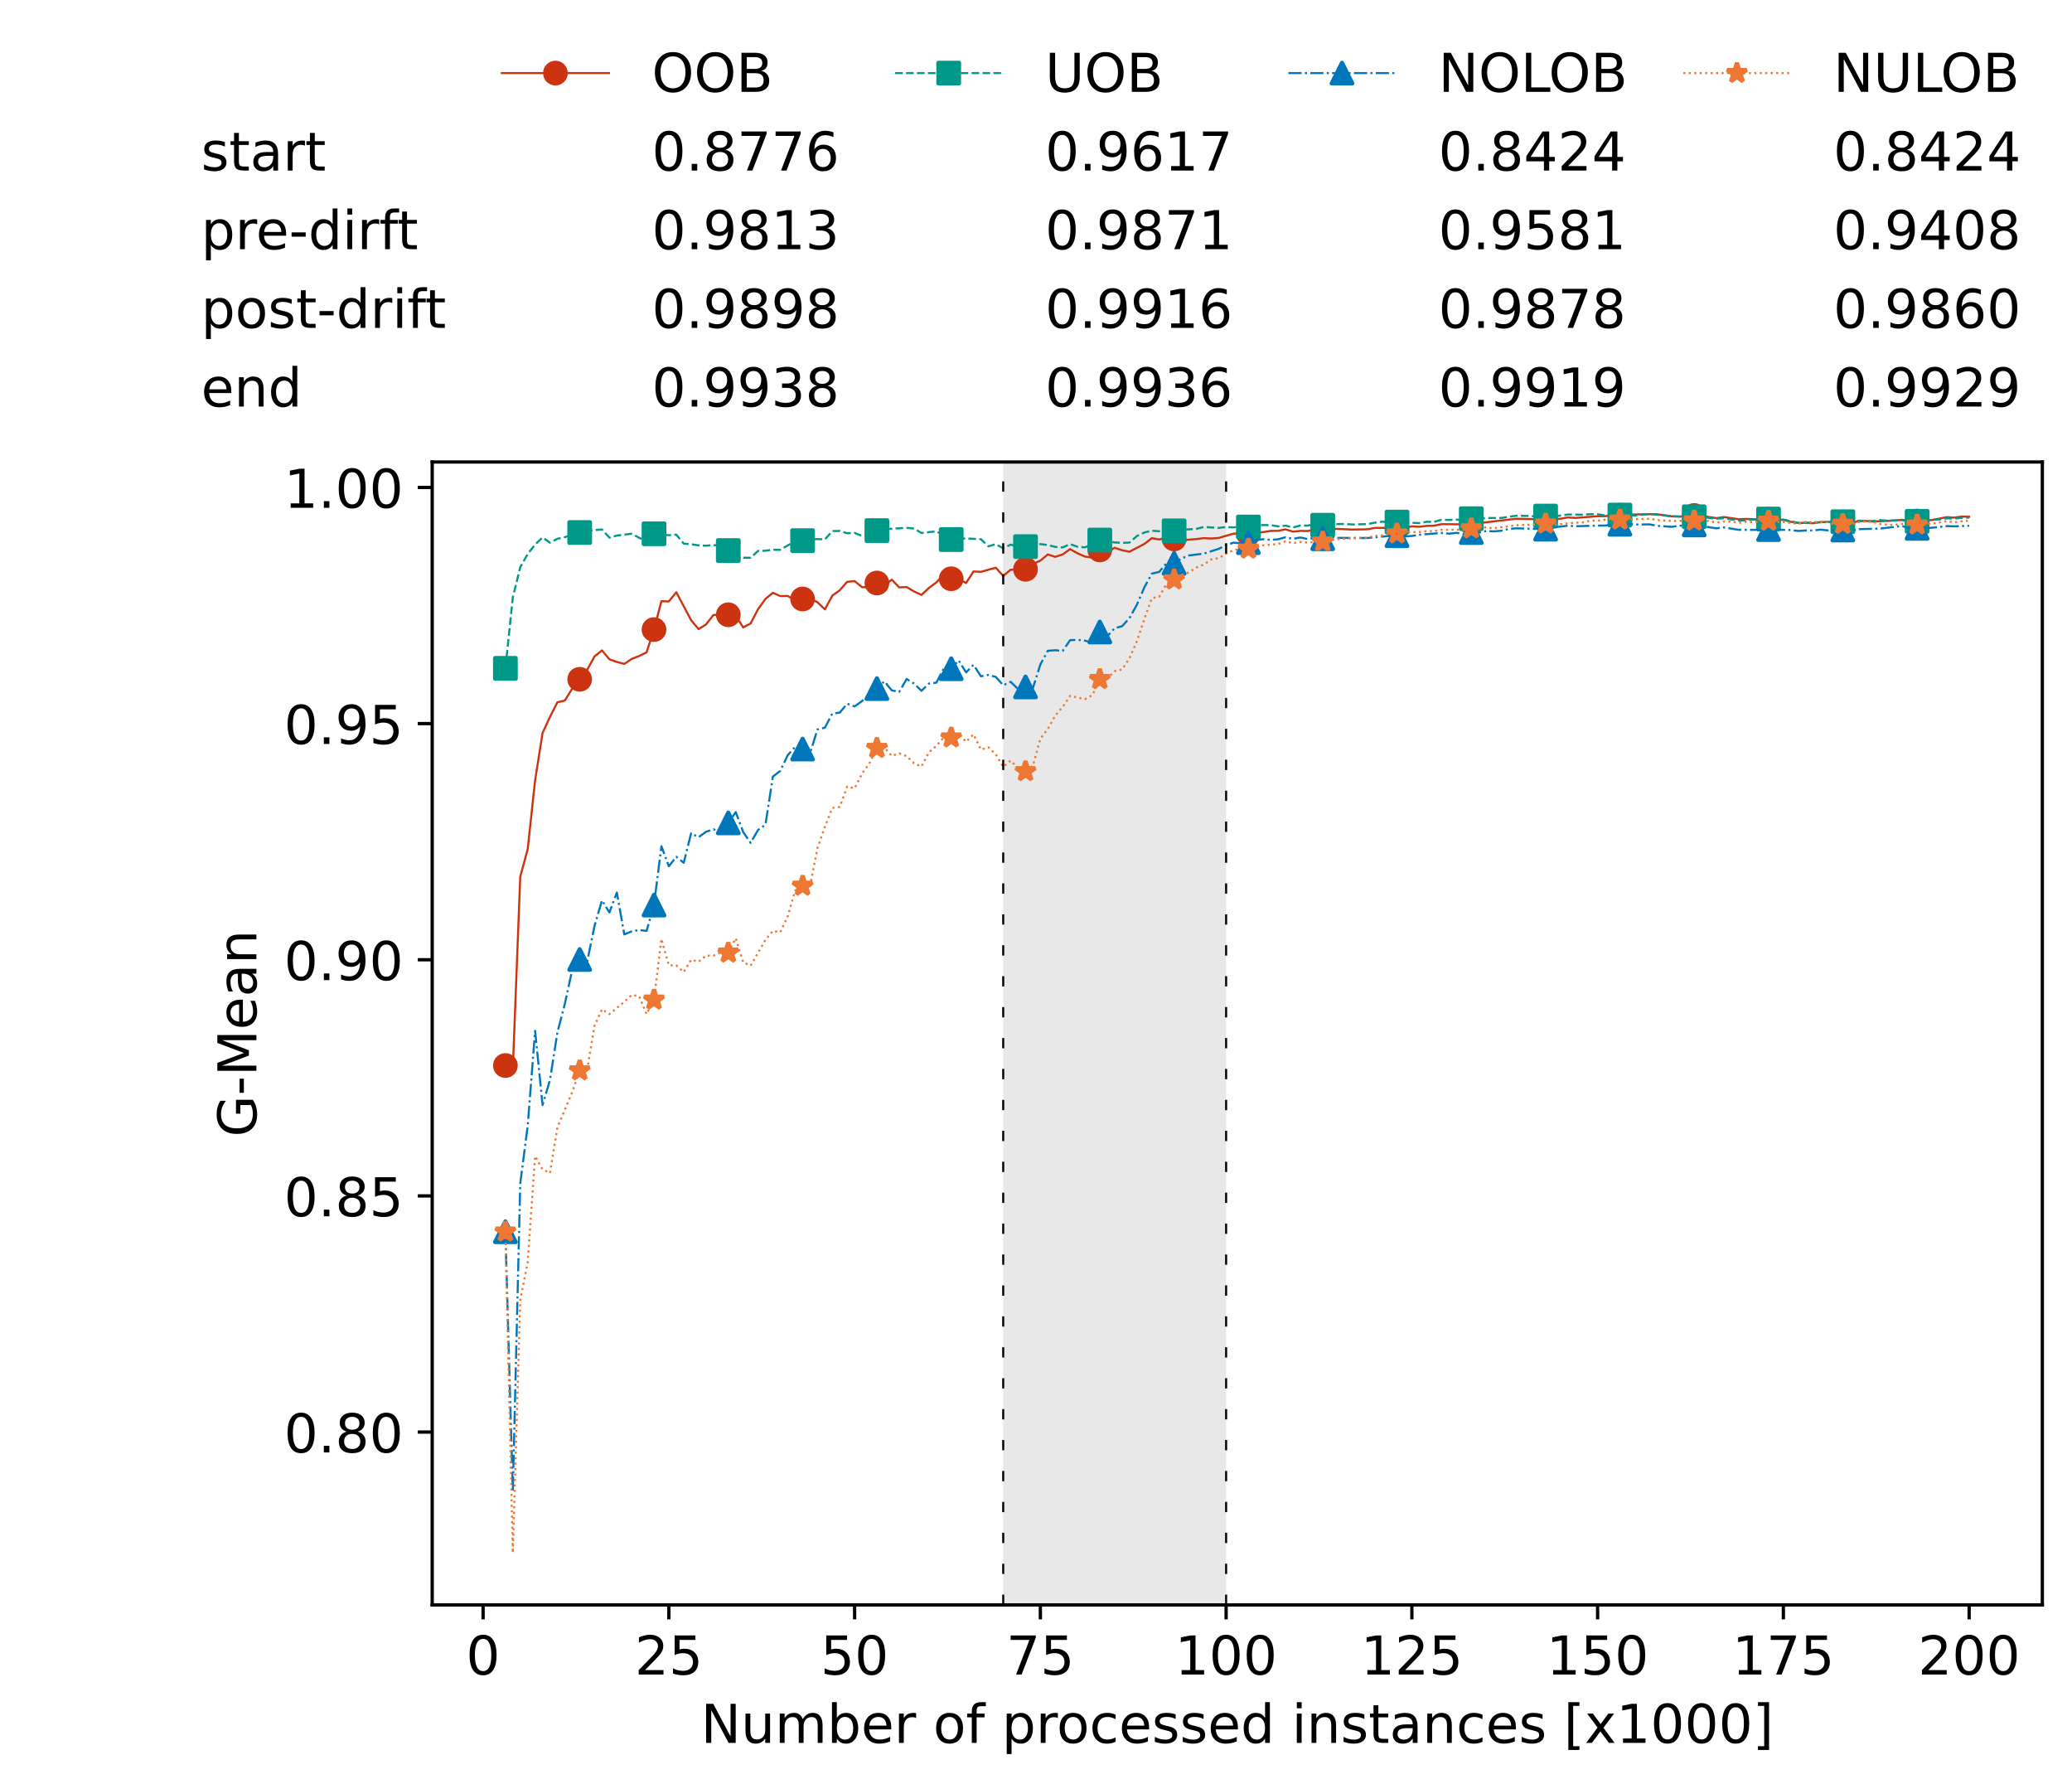 <?xml version="1.0" encoding="utf-8" standalone="no"?>
<!DOCTYPE svg PUBLIC "-//W3C//DTD SVG 1.1//EN"
  "http://www.w3.org/Graphics/SVG/1.1/DTD/svg11.dtd">
<!-- Created with matplotlib (https://matplotlib.org/) -->
<svg height="432.615pt" version="1.1" viewBox="0 0 502.65 432.615" width="502.65pt" xmlns="http://www.w3.org/2000/svg" xmlns:xlink="http://www.w3.org/1999/xlink">
 <defs>
  <style type="text/css">*{stroke-linecap:butt;stroke-linejoin:round;}</style>
 </defs>
 <g id="figure_1">
  <g id="patch_1">
   <path d="M 0 432.615 
L 502.65 432.615 
L 502.65 0 
L 0 0 
z
" style="fill:#ffffff;"/>
  </g>
  <g id="axes_1">
   <g id="patch_2">
    <path d="M 104.85 389.252 
L 495.45 389.252 
L 495.45 112.052 
L 104.85 112.052 
z
" style="fill:#ffffff;"/>
   </g>
   <g id="patch_3">
    <path clip-path="url(#p7963b2c772)" d="M 297.446 389.252 
L 297.446 112.052 
L 243.372 112.052 
L 243.372 389.252 
z
" style="fill:#d3d3d3;opacity:0.5;"/>
   </g>
   <g id="matplotlib.axis_1">
    <g id="xtick_1">
     <g id="line2d_1">
      <defs>
       <path d="M 0 0 
L 0 3.5 
" id="mdb7849a69b" style="stroke:#000000;stroke-width:0.8;"/>
      </defs>
      <g>
       <use style="stroke:#000000;stroke-width:0.8;" x="117.197" xlink:href="#mdb7849a69b" y="389.252"/>
      </g>
     </g>
     <g id="text_1">
      <!-- 0 -->
      <g transform="translate(113.061 406.13)scale(0.13 -0.13)">
       <defs>
        <path d="M 31.781 66.406 
Q 24.172 66.406 20.328 58.906 
Q 16.5 51.422 16.5 36.375 
Q 16.5 21.391 20.328 13.891 
Q 24.172 6.391 31.781 6.391 
Q 39.453 6.391 43.281 13.891 
Q 47.125 21.391 47.125 36.375 
Q 47.125 51.422 43.281 58.906 
Q 39.453 66.406 31.781 66.406 
z
M 31.781 74.219 
Q 44.047 74.219 50.516 64.516 
Q 56.984 54.828 56.984 36.375 
Q 56.984 17.969 50.516 8.266 
Q 44.047 -1.422 31.781 -1.422 
Q 19.531 -1.422 13.062 8.266 
Q 6.594 17.969 6.594 36.375 
Q 6.594 54.828 13.062 64.516 
Q 19.531 74.219 31.781 74.219 
z
" id="DejaVuSans-48"/>
       </defs>
       <use xlink:href="#DejaVuSans-48"/>
      </g>
     </g>
    </g>
    <g id="xtick_2">
     <g id="line2d_2">
      <g>
       <use style="stroke:#000000;stroke-width:0.8;" x="162.259" xlink:href="#mdb7849a69b" y="389.252"/>
      </g>
     </g>
     <g id="text_2">
      <!-- 25 -->
      <g transform="translate(153.988 406.13)scale(0.13 -0.13)">
       <defs>
        <path d="M 19.188 8.297 
L 53.609 8.297 
L 53.609 0 
L 7.328 0 
L 7.328 8.297 
Q 12.938 14.109 22.625 23.891 
Q 32.328 33.688 34.812 36.531 
Q 39.547 41.844 41.422 45.531 
Q 43.312 49.219 43.312 52.781 
Q 43.312 58.594 39.234 62.25 
Q 35.156 65.922 28.609 65.922 
Q 23.969 65.922 18.812 64.312 
Q 13.672 62.703 7.812 59.422 
L 7.812 69.391 
Q 13.766 71.781 18.938 73 
Q 24.125 74.219 28.422 74.219 
Q 39.75 74.219 46.484 68.547 
Q 53.219 62.891 53.219 53.422 
Q 53.219 48.922 51.531 44.891 
Q 49.859 40.875 45.406 35.406 
Q 44.188 33.984 37.641 27.219 
Q 31.109 20.453 19.188 8.297 
z
" id="DejaVuSans-50"/>
        <path d="M 10.797 72.906 
L 49.516 72.906 
L 49.516 64.594 
L 19.828 64.594 
L 19.828 46.734 
Q 21.969 47.469 24.109 47.828 
Q 26.266 48.188 28.422 48.188 
Q 40.625 48.188 47.75 41.5 
Q 54.891 34.812 54.891 23.391 
Q 54.891 11.625 47.562 5.094 
Q 40.234 -1.422 26.906 -1.422 
Q 22.312 -1.422 17.547 -0.641 
Q 12.797 0.141 7.719 1.703 
L 7.719 11.625 
Q 12.109 9.234 16.797 8.062 
Q 21.484 6.891 26.703 6.891 
Q 35.156 6.891 40.078 11.328 
Q 45.016 15.766 45.016 23.391 
Q 45.016 31 40.078 35.438 
Q 35.156 39.891 26.703 39.891 
Q 22.75 39.891 18.812 39.016 
Q 14.891 38.141 10.797 36.281 
z
" id="DejaVuSans-53"/>
       </defs>
       <use xlink:href="#DejaVuSans-50"/>
       <use x="63.623" xlink:href="#DejaVuSans-53"/>
      </g>
     </g>
    </g>
    <g id="xtick_3">
     <g id="line2d_3">
      <g>
       <use style="stroke:#000000;stroke-width:0.8;" x="207.322" xlink:href="#mdb7849a69b" y="389.252"/>
      </g>
     </g>
     <g id="text_3">
      <!-- 50 -->
      <g transform="translate(199.05 406.13)scale(0.13 -0.13)">
       <use xlink:href="#DejaVuSans-53"/>
       <use x="63.623" xlink:href="#DejaVuSans-48"/>
      </g>
     </g>
    </g>
    <g id="xtick_4">
     <g id="line2d_4">
      <g>
       <use style="stroke:#000000;stroke-width:0.8;" x="252.384" xlink:href="#mdb7849a69b" y="389.252"/>
      </g>
     </g>
     <g id="text_4">
      <!-- 75 -->
      <g transform="translate(244.113 406.13)scale(0.13 -0.13)">
       <defs>
        <path d="M 8.203 72.906 
L 55.078 72.906 
L 55.078 68.703 
L 28.609 0 
L 18.312 0 
L 43.219 64.594 
L 8.203 64.594 
z
" id="DejaVuSans-55"/>
       </defs>
       <use xlink:href="#DejaVuSans-55"/>
       <use x="63.623" xlink:href="#DejaVuSans-53"/>
      </g>
     </g>
    </g>
    <g id="xtick_5">
     <g id="line2d_5">
      <g>
       <use style="stroke:#000000;stroke-width:0.8;" x="297.446" xlink:href="#mdb7849a69b" y="389.252"/>
      </g>
     </g>
     <g id="text_5">
      <!-- 100 -->
      <g transform="translate(285.039 406.13)scale(0.13 -0.13)">
       <defs>
        <path d="M 12.406 8.297 
L 28.516 8.297 
L 28.516 63.922 
L 10.984 60.406 
L 10.984 69.391 
L 28.422 72.906 
L 38.281 72.906 
L 38.281 8.297 
L 54.391 8.297 
L 54.391 0 
L 12.406 0 
z
" id="DejaVuSans-49"/>
       </defs>
       <use xlink:href="#DejaVuSans-49"/>
       <use x="63.623" xlink:href="#DejaVuSans-48"/>
       <use x="127.246" xlink:href="#DejaVuSans-48"/>
      </g>
     </g>
    </g>
    <g id="xtick_6">
     <g id="line2d_6">
      <g>
       <use style="stroke:#000000;stroke-width:0.8;" x="342.509" xlink:href="#mdb7849a69b" y="389.252"/>
      </g>
     </g>
     <g id="text_6">
      <!-- 125 -->
      <g transform="translate(330.102 406.13)scale(0.13 -0.13)">
       <use xlink:href="#DejaVuSans-49"/>
       <use x="63.623" xlink:href="#DejaVuSans-50"/>
       <use x="127.246" xlink:href="#DejaVuSans-53"/>
      </g>
     </g>
    </g>
    <g id="xtick_7">
     <g id="line2d_7">
      <g>
       <use style="stroke:#000000;stroke-width:0.8;" x="387.571" xlink:href="#mdb7849a69b" y="389.252"/>
      </g>
     </g>
     <g id="text_7">
      <!-- 150 -->
      <g transform="translate(375.164 406.13)scale(0.13 -0.13)">
       <use xlink:href="#DejaVuSans-49"/>
       <use x="63.623" xlink:href="#DejaVuSans-53"/>
       <use x="127.246" xlink:href="#DejaVuSans-48"/>
      </g>
     </g>
    </g>
    <g id="xtick_8">
     <g id="line2d_8">
      <g>
       <use style="stroke:#000000;stroke-width:0.8;" x="432.633" xlink:href="#mdb7849a69b" y="389.252"/>
      </g>
     </g>
     <g id="text_8">
      <!-- 175 -->
      <g transform="translate(420.226 406.13)scale(0.13 -0.13)">
       <use xlink:href="#DejaVuSans-49"/>
       <use x="63.623" xlink:href="#DejaVuSans-55"/>
       <use x="127.246" xlink:href="#DejaVuSans-53"/>
      </g>
     </g>
    </g>
    <g id="xtick_9">
     <g id="line2d_9">
      <g>
       <use style="stroke:#000000;stroke-width:0.8;" x="477.695" xlink:href="#mdb7849a69b" y="389.252"/>
      </g>
     </g>
     <g id="text_9">
      <!-- 200 -->
      <g transform="translate(465.289 406.13)scale(0.13 -0.13)">
       <use xlink:href="#DejaVuSans-50"/>
       <use x="63.623" xlink:href="#DejaVuSans-48"/>
       <use x="127.246" xlink:href="#DejaVuSans-48"/>
      </g>
     </g>
    </g>
    <g id="text_10">
     <!-- Number of processed instances [x1000] -->
     <g transform="translate(170.025 422.711)scale(0.13 -0.13)">
      <defs>
       <path d="M 9.812 72.906 
L 23.094 72.906 
L 55.422 11.922 
L 55.422 72.906 
L 64.984 72.906 
L 64.984 0 
L 51.703 0 
L 19.391 60.984 
L 19.391 0 
L 9.812 0 
z
" id="DejaVuSans-78"/>
       <path d="M 8.5 21.578 
L 8.5 54.688 
L 17.484 54.688 
L 17.484 21.922 
Q 17.484 14.156 20.5 10.266 
Q 23.531 6.391 29.594 6.391 
Q 36.859 6.391 41.078 11.031 
Q 45.312 15.672 45.312 23.688 
L 45.312 54.688 
L 54.297 54.688 
L 54.297 0 
L 45.312 0 
L 45.312 8.406 
Q 42.047 3.422 37.719 1 
Q 33.406 -1.422 27.688 -1.422 
Q 18.266 -1.422 13.375 4.438 
Q 8.5 10.297 8.5 21.578 
z
M 31.109 56 
z
" id="DejaVuSans-117"/>
       <path d="M 52 44.188 
Q 55.375 50.25 60.062 53.125 
Q 64.75 56 71.094 56 
Q 79.641 56 84.281 50.016 
Q 88.922 44.047 88.922 33.016 
L 88.922 0 
L 79.891 0 
L 79.891 32.719 
Q 79.891 40.578 77.094 44.375 
Q 74.312 48.188 68.609 48.188 
Q 61.625 48.188 57.562 43.547 
Q 53.516 38.922 53.516 30.906 
L 53.516 0 
L 44.484 0 
L 44.484 32.719 
Q 44.484 40.625 41.703 44.406 
Q 38.922 48.188 33.109 48.188 
Q 26.219 48.188 22.156 43.531 
Q 18.109 38.875 18.109 30.906 
L 18.109 0 
L 9.078 0 
L 9.078 54.688 
L 18.109 54.688 
L 18.109 46.188 
Q 21.188 51.219 25.484 53.609 
Q 29.781 56 35.688 56 
Q 41.656 56 45.828 52.969 
Q 50 49.953 52 44.188 
z
" id="DejaVuSans-109"/>
       <path d="M 48.688 27.297 
Q 48.688 37.203 44.609 42.844 
Q 40.531 48.484 33.406 48.484 
Q 26.266 48.484 22.188 42.844 
Q 18.109 37.203 18.109 27.297 
Q 18.109 17.391 22.188 11.75 
Q 26.266 6.109 33.406 6.109 
Q 40.531 6.109 44.609 11.75 
Q 48.688 17.391 48.688 27.297 
z
M 18.109 46.391 
Q 20.953 51.266 25.266 53.625 
Q 29.594 56 35.594 56 
Q 45.562 56 51.781 48.094 
Q 58.016 40.188 58.016 27.297 
Q 58.016 14.406 51.781 6.484 
Q 45.562 -1.422 35.594 -1.422 
Q 29.594 -1.422 25.266 0.953 
Q 20.953 3.328 18.109 8.203 
L 18.109 0 
L 9.078 0 
L 9.078 75.984 
L 18.109 75.984 
z
" id="DejaVuSans-98"/>
       <path d="M 56.203 29.594 
L 56.203 25.203 
L 14.891 25.203 
Q 15.484 15.922 20.484 11.062 
Q 25.484 6.203 34.422 6.203 
Q 39.594 6.203 44.453 7.469 
Q 49.312 8.734 54.109 11.281 
L 54.109 2.781 
Q 49.266 0.734 44.188 -0.344 
Q 39.109 -1.422 33.891 -1.422 
Q 20.797 -1.422 13.156 6.188 
Q 5.516 13.812 5.516 26.812 
Q 5.516 40.234 12.766 48.109 
Q 20.016 56 32.328 56 
Q 43.359 56 49.781 48.891 
Q 56.203 41.797 56.203 29.594 
z
M 47.219 32.234 
Q 47.125 39.594 43.094 43.984 
Q 39.062 48.391 32.422 48.391 
Q 24.906 48.391 20.391 44.141 
Q 15.875 39.891 15.188 32.172 
z
" id="DejaVuSans-101"/>
       <path d="M 41.109 46.297 
Q 39.594 47.172 37.812 47.578 
Q 36.031 48 33.891 48 
Q 26.266 48 22.188 43.047 
Q 18.109 38.094 18.109 28.812 
L 18.109 0 
L 9.078 0 
L 9.078 54.688 
L 18.109 54.688 
L 18.109 46.188 
Q 20.953 51.172 25.484 53.578 
Q 30.031 56 36.531 56 
Q 37.453 56 38.578 55.875 
Q 39.703 55.766 41.062 55.516 
z
" id="DejaVuSans-114"/>
       <path id="DejaVuSans-32"/>
       <path d="M 30.609 48.391 
Q 23.391 48.391 19.188 42.75 
Q 14.984 37.109 14.984 27.297 
Q 14.984 17.484 19.156 11.844 
Q 23.344 6.203 30.609 6.203 
Q 37.797 6.203 41.984 11.859 
Q 46.188 17.531 46.188 27.297 
Q 46.188 37.016 41.984 42.703 
Q 37.797 48.391 30.609 48.391 
z
M 30.609 56 
Q 42.328 56 49.016 48.375 
Q 55.719 40.766 55.719 27.297 
Q 55.719 13.875 49.016 6.219 
Q 42.328 -1.422 30.609 -1.422 
Q 18.844 -1.422 12.172 6.219 
Q 5.516 13.875 5.516 27.297 
Q 5.516 40.766 12.172 48.375 
Q 18.844 56 30.609 56 
z
" id="DejaVuSans-111"/>
       <path d="M 37.109 75.984 
L 37.109 68.5 
L 28.516 68.5 
Q 23.688 68.5 21.797 66.547 
Q 19.922 64.594 19.922 59.516 
L 19.922 54.688 
L 34.719 54.688 
L 34.719 47.703 
L 19.922 47.703 
L 19.922 0 
L 10.891 0 
L 10.891 47.703 
L 2.297 47.703 
L 2.297 54.688 
L 10.891 54.688 
L 10.891 58.5 
Q 10.891 67.625 15.141 71.797 
Q 19.391 75.984 28.609 75.984 
z
" id="DejaVuSans-102"/>
       <path d="M 18.109 8.203 
L 18.109 -20.797 
L 9.078 -20.797 
L 9.078 54.688 
L 18.109 54.688 
L 18.109 46.391 
Q 20.953 51.266 25.266 53.625 
Q 29.594 56 35.594 56 
Q 45.562 56 51.781 48.094 
Q 58.016 40.188 58.016 27.297 
Q 58.016 14.406 51.781 6.484 
Q 45.562 -1.422 35.594 -1.422 
Q 29.594 -1.422 25.266 0.953 
Q 20.953 3.328 18.109 8.203 
z
M 48.688 27.297 
Q 48.688 37.203 44.609 42.844 
Q 40.531 48.484 33.406 48.484 
Q 26.266 48.484 22.188 42.844 
Q 18.109 37.203 18.109 27.297 
Q 18.109 17.391 22.188 11.75 
Q 26.266 6.109 33.406 6.109 
Q 40.531 6.109 44.609 11.75 
Q 48.688 17.391 48.688 27.297 
z
" id="DejaVuSans-112"/>
       <path d="M 48.781 52.594 
L 48.781 44.188 
Q 44.969 46.297 41.141 47.344 
Q 37.312 48.391 33.406 48.391 
Q 24.656 48.391 19.812 42.844 
Q 14.984 37.312 14.984 27.297 
Q 14.984 17.281 19.812 11.734 
Q 24.656 6.203 33.406 6.203 
Q 37.312 6.203 41.141 7.25 
Q 44.969 8.297 48.781 10.406 
L 48.781 2.094 
Q 45.016 0.344 40.984 -0.531 
Q 36.969 -1.422 32.422 -1.422 
Q 20.062 -1.422 12.781 6.344 
Q 5.516 14.109 5.516 27.297 
Q 5.516 40.672 12.859 48.328 
Q 20.219 56 33.016 56 
Q 37.156 56 41.109 55.141 
Q 45.062 54.297 48.781 52.594 
z
" id="DejaVuSans-99"/>
       <path d="M 44.281 53.078 
L 44.281 44.578 
Q 40.484 46.531 36.375 47.5 
Q 32.281 48.484 27.875 48.484 
Q 21.188 48.484 17.844 46.438 
Q 14.5 44.391 14.5 40.281 
Q 14.5 37.156 16.891 35.375 
Q 19.281 33.594 26.516 31.984 
L 29.594 31.297 
Q 39.156 29.25 43.188 25.516 
Q 47.219 21.781 47.219 15.094 
Q 47.219 7.469 41.188 3.016 
Q 35.156 -1.422 24.609 -1.422 
Q 20.219 -1.422 15.453 -0.562 
Q 10.688 0.297 5.422 2 
L 5.422 11.281 
Q 10.406 8.688 15.234 7.391 
Q 20.062 6.109 24.812 6.109 
Q 31.156 6.109 34.562 8.281 
Q 37.984 10.453 37.984 14.406 
Q 37.984 18.062 35.516 20.016 
Q 33.062 21.969 24.703 23.781 
L 21.578 24.516 
Q 13.234 26.266 9.516 29.906 
Q 5.812 33.547 5.812 39.891 
Q 5.812 47.609 11.281 51.797 
Q 16.75 56 26.812 56 
Q 31.781 56 36.172 55.266 
Q 40.578 54.547 44.281 53.078 
z
" id="DejaVuSans-115"/>
       <path d="M 45.406 46.391 
L 45.406 75.984 
L 54.391 75.984 
L 54.391 0 
L 45.406 0 
L 45.406 8.203 
Q 42.578 3.328 38.25 0.953 
Q 33.938 -1.422 27.875 -1.422 
Q 17.969 -1.422 11.734 6.484 
Q 5.516 14.406 5.516 27.297 
Q 5.516 40.188 11.734 48.094 
Q 17.969 56 27.875 56 
Q 33.938 56 38.25 53.625 
Q 42.578 51.266 45.406 46.391 
z
M 14.797 27.297 
Q 14.797 17.391 18.875 11.75 
Q 22.953 6.109 30.078 6.109 
Q 37.203 6.109 41.297 11.75 
Q 45.406 17.391 45.406 27.297 
Q 45.406 37.203 41.297 42.844 
Q 37.203 48.484 30.078 48.484 
Q 22.953 48.484 18.875 42.844 
Q 14.797 37.203 14.797 27.297 
z
" id="DejaVuSans-100"/>
       <path d="M 9.422 54.688 
L 18.406 54.688 
L 18.406 0 
L 9.422 0 
z
M 9.422 75.984 
L 18.406 75.984 
L 18.406 64.594 
L 9.422 64.594 
z
" id="DejaVuSans-105"/>
       <path d="M 54.891 33.016 
L 54.891 0 
L 45.906 0 
L 45.906 32.719 
Q 45.906 40.484 42.875 44.328 
Q 39.844 48.188 33.797 48.188 
Q 26.516 48.188 22.312 43.547 
Q 18.109 38.922 18.109 30.906 
L 18.109 0 
L 9.078 0 
L 9.078 54.688 
L 18.109 54.688 
L 18.109 46.188 
Q 21.344 51.125 25.703 53.562 
Q 30.078 56 35.797 56 
Q 45.219 56 50.047 50.172 
Q 54.891 44.344 54.891 33.016 
z
" id="DejaVuSans-110"/>
       <path d="M 18.312 70.219 
L 18.312 54.688 
L 36.812 54.688 
L 36.812 47.703 
L 18.312 47.703 
L 18.312 18.016 
Q 18.312 11.328 20.141 9.422 
Q 21.969 7.516 27.594 7.516 
L 36.812 7.516 
L 36.812 0 
L 27.594 0 
Q 17.188 0 13.234 3.875 
Q 9.281 7.766 9.281 18.016 
L 9.281 47.703 
L 2.688 47.703 
L 2.688 54.688 
L 9.281 54.688 
L 9.281 70.219 
z
" id="DejaVuSans-116"/>
       <path d="M 34.281 27.484 
Q 23.391 27.484 19.188 25 
Q 14.984 22.516 14.984 16.5 
Q 14.984 11.719 18.141 8.906 
Q 21.297 6.109 26.703 6.109 
Q 34.188 6.109 38.703 11.406 
Q 43.219 16.703 43.219 25.484 
L 43.219 27.484 
z
M 52.203 31.203 
L 52.203 0 
L 43.219 0 
L 43.219 8.297 
Q 40.141 3.328 35.547 0.953 
Q 30.953 -1.422 24.312 -1.422 
Q 15.922 -1.422 10.953 3.297 
Q 6 8.016 6 15.922 
Q 6 25.141 12.172 29.828 
Q 18.359 34.516 30.609 34.516 
L 43.219 34.516 
L 43.219 35.406 
Q 43.219 41.609 39.141 45 
Q 35.062 48.391 27.688 48.391 
Q 23 48.391 18.547 47.266 
Q 14.109 46.141 10.016 43.891 
L 10.016 52.203 
Q 14.938 54.109 19.578 55.047 
Q 24.219 56 28.609 56 
Q 40.484 56 46.344 49.844 
Q 52.203 43.703 52.203 31.203 
z
" id="DejaVuSans-97"/>
       <path d="M 8.594 75.984 
L 29.297 75.984 
L 29.297 69 
L 17.578 69 
L 17.578 -6.203 
L 29.297 -6.203 
L 29.297 -13.188 
L 8.594 -13.188 
z
" id="DejaVuSans-91"/>
       <path d="M 54.891 54.688 
L 35.109 28.078 
L 55.906 0 
L 45.312 0 
L 29.391 21.484 
L 13.484 0 
L 2.875 0 
L 24.125 28.609 
L 4.688 54.688 
L 15.281 54.688 
L 29.781 35.203 
L 44.281 54.688 
z
" id="DejaVuSans-120"/>
       <path d="M 30.422 75.984 
L 30.422 -13.188 
L 9.719 -13.188 
L 9.719 -6.203 
L 21.391 -6.203 
L 21.391 69 
L 9.719 69 
L 9.719 75.984 
z
" id="DejaVuSans-93"/>
      </defs>
      <use xlink:href="#DejaVuSans-78"/>
      <use x="74.805" xlink:href="#DejaVuSans-117"/>
      <use x="138.184" xlink:href="#DejaVuSans-109"/>
      <use x="235.596" xlink:href="#DejaVuSans-98"/>
      <use x="299.072" xlink:href="#DejaVuSans-101"/>
      <use x="360.596" xlink:href="#DejaVuSans-114"/>
      <use x="401.709" xlink:href="#DejaVuSans-32"/>
      <use x="433.496" xlink:href="#DejaVuSans-111"/>
      <use x="494.678" xlink:href="#DejaVuSans-102"/>
      <use x="529.883" xlink:href="#DejaVuSans-32"/>
      <use x="561.67" xlink:href="#DejaVuSans-112"/>
      <use x="625.146" xlink:href="#DejaVuSans-114"/>
      <use x="664.01" xlink:href="#DejaVuSans-111"/>
      <use x="725.191" xlink:href="#DejaVuSans-99"/>
      <use x="780.172" xlink:href="#DejaVuSans-101"/>
      <use x="841.695" xlink:href="#DejaVuSans-115"/>
      <use x="893.795" xlink:href="#DejaVuSans-115"/>
      <use x="945.895" xlink:href="#DejaVuSans-101"/>
      <use x="1007.418" xlink:href="#DejaVuSans-100"/>
      <use x="1070.895" xlink:href="#DejaVuSans-32"/>
      <use x="1102.682" xlink:href="#DejaVuSans-105"/>
      <use x="1130.465" xlink:href="#DejaVuSans-110"/>
      <use x="1193.844" xlink:href="#DejaVuSans-115"/>
      <use x="1245.943" xlink:href="#DejaVuSans-116"/>
      <use x="1285.152" xlink:href="#DejaVuSans-97"/>
      <use x="1346.432" xlink:href="#DejaVuSans-110"/>
      <use x="1409.811" xlink:href="#DejaVuSans-99"/>
      <use x="1464.791" xlink:href="#DejaVuSans-101"/>
      <use x="1526.314" xlink:href="#DejaVuSans-115"/>
      <use x="1578.414" xlink:href="#DejaVuSans-32"/>
      <use x="1610.201" xlink:href="#DejaVuSans-91"/>
      <use x="1649.215" xlink:href="#DejaVuSans-120"/>
      <use x="1708.395" xlink:href="#DejaVuSans-49"/>
      <use x="1772.018" xlink:href="#DejaVuSans-48"/>
      <use x="1835.641" xlink:href="#DejaVuSans-48"/>
      <use x="1899.264" xlink:href="#DejaVuSans-48"/>
      <use x="1962.887" xlink:href="#DejaVuSans-93"/>
     </g>
    </g>
   </g>
   <g id="matplotlib.axis_2">
    <g id="ytick_1">
     <g id="line2d_10">
      <defs>
       <path d="M 0 0 
L -3.5 0 
" id="m78cd03cc48" style="stroke:#000000;stroke-width:0.8;"/>
      </defs>
      <g>
       <use style="stroke:#000000;stroke-width:0.8;" x="104.85" xlink:href="#m78cd03cc48" y="347.328"/>
      </g>
     </g>
     <g id="text_11">
      <!-- 0.80 -->
      <g transform="translate(68.905 352.267)scale(0.13 -0.13)">
       <defs>
        <path d="M 10.688 12.406 
L 21 12.406 
L 21 0 
L 10.688 0 
z
" id="DejaVuSans-46"/>
        <path d="M 31.781 34.625 
Q 24.75 34.625 20.719 30.859 
Q 16.703 27.094 16.703 20.516 
Q 16.703 13.922 20.719 10.156 
Q 24.75 6.391 31.781 6.391 
Q 38.812 6.391 42.859 10.172 
Q 46.922 13.969 46.922 20.516 
Q 46.922 27.094 42.891 30.859 
Q 38.875 34.625 31.781 34.625 
z
M 21.922 38.812 
Q 15.578 40.375 12.031 44.719 
Q 8.5 49.078 8.5 55.328 
Q 8.5 64.062 14.719 69.141 
Q 20.953 74.219 31.781 74.219 
Q 42.672 74.219 48.875 69.141 
Q 55.078 64.062 55.078 55.328 
Q 55.078 49.078 51.531 44.719 
Q 48 40.375 41.703 38.812 
Q 48.828 37.156 52.797 32.312 
Q 56.781 27.484 56.781 20.516 
Q 56.781 9.906 50.312 4.234 
Q 43.844 -1.422 31.781 -1.422 
Q 19.734 -1.422 13.25 4.234 
Q 6.781 9.906 6.781 20.516 
Q 6.781 27.484 10.781 32.312 
Q 14.797 37.156 21.922 38.812 
z
M 18.312 54.391 
Q 18.312 48.734 21.844 45.562 
Q 25.391 42.391 31.781 42.391 
Q 38.141 42.391 41.719 45.562 
Q 45.312 48.734 45.312 54.391 
Q 45.312 60.062 41.719 63.234 
Q 38.141 66.406 31.781 66.406 
Q 25.391 66.406 21.844 63.234 
Q 18.312 60.062 18.312 54.391 
z
" id="DejaVuSans-56"/>
       </defs>
       <use xlink:href="#DejaVuSans-48"/>
       <use x="63.623" xlink:href="#DejaVuSans-46"/>
       <use x="95.41" xlink:href="#DejaVuSans-56"/>
       <use x="159.033" xlink:href="#DejaVuSans-48"/>
      </g>
     </g>
    </g>
    <g id="ytick_2">
     <g id="line2d_11">
      <g>
       <use style="stroke:#000000;stroke-width:0.8;" x="104.85" xlink:href="#m78cd03cc48" y="290.051"/>
      </g>
     </g>
     <g id="text_12">
      <!-- 0.85 -->
      <g transform="translate(68.905 294.99)scale(0.13 -0.13)">
       <use xlink:href="#DejaVuSans-48"/>
       <use x="63.623" xlink:href="#DejaVuSans-46"/>
       <use x="95.41" xlink:href="#DejaVuSans-56"/>
       <use x="159.033" xlink:href="#DejaVuSans-53"/>
      </g>
     </g>
    </g>
    <g id="ytick_3">
     <g id="line2d_12">
      <g>
       <use style="stroke:#000000;stroke-width:0.8;" x="104.85" xlink:href="#m78cd03cc48" y="232.775"/>
      </g>
     </g>
     <g id="text_13">
      <!-- 0.90 -->
      <g transform="translate(68.905 237.714)scale(0.13 -0.13)">
       <defs>
        <path d="M 10.984 1.516 
L 10.984 10.5 
Q 14.703 8.734 18.5 7.812 
Q 22.312 6.891 25.984 6.891 
Q 35.75 6.891 40.891 13.453 
Q 46.047 20.016 46.781 33.406 
Q 43.953 29.203 39.594 26.953 
Q 35.25 24.703 29.984 24.703 
Q 19.047 24.703 12.672 31.312 
Q 6.297 37.938 6.297 49.422 
Q 6.297 60.641 12.938 67.422 
Q 19.578 74.219 30.609 74.219 
Q 43.266 74.219 49.922 64.516 
Q 56.594 54.828 56.594 36.375 
Q 56.594 19.141 48.406 8.859 
Q 40.234 -1.422 26.422 -1.422 
Q 22.703 -1.422 18.891 -0.688 
Q 15.094 0.047 10.984 1.516 
z
M 30.609 32.422 
Q 37.25 32.422 41.125 36.953 
Q 45.016 41.5 45.016 49.422 
Q 45.016 57.281 41.125 61.844 
Q 37.25 66.406 30.609 66.406 
Q 23.969 66.406 20.094 61.844 
Q 16.219 57.281 16.219 49.422 
Q 16.219 41.5 20.094 36.953 
Q 23.969 32.422 30.609 32.422 
z
" id="DejaVuSans-57"/>
       </defs>
       <use xlink:href="#DejaVuSans-48"/>
       <use x="63.623" xlink:href="#DejaVuSans-46"/>
       <use x="95.41" xlink:href="#DejaVuSans-57"/>
       <use x="159.033" xlink:href="#DejaVuSans-48"/>
      </g>
     </g>
    </g>
    <g id="ytick_4">
     <g id="line2d_13">
      <g>
       <use style="stroke:#000000;stroke-width:0.8;" x="104.85" xlink:href="#m78cd03cc48" y="175.498"/>
      </g>
     </g>
     <g id="text_14">
      <!-- 0.95 -->
      <g transform="translate(68.905 180.437)scale(0.13 -0.13)">
       <use xlink:href="#DejaVuSans-48"/>
       <use x="63.623" xlink:href="#DejaVuSans-46"/>
       <use x="95.41" xlink:href="#DejaVuSans-57"/>
       <use x="159.033" xlink:href="#DejaVuSans-53"/>
      </g>
     </g>
    </g>
    <g id="ytick_5">
     <g id="line2d_14">
      <g>
       <use style="stroke:#000000;stroke-width:0.8;" x="104.85" xlink:href="#m78cd03cc48" y="118.221"/>
      </g>
     </g>
     <g id="text_15">
      <!-- 1.00 -->
      <g transform="translate(68.905 123.16)scale(0.13 -0.13)">
       <use xlink:href="#DejaVuSans-49"/>
       <use x="63.623" xlink:href="#DejaVuSans-46"/>
       <use x="95.41" xlink:href="#DejaVuSans-48"/>
       <use x="159.033" xlink:href="#DejaVuSans-48"/>
      </g>
     </g>
    </g>
    <g id="text_16">
     <!-- G-Mean -->
     <g transform="translate(62.201 275.744)rotate(-90)scale(0.13 -0.13)">
      <defs>
       <path d="M 59.516 10.406 
L 59.516 29.984 
L 43.406 29.984 
L 43.406 38.094 
L 69.281 38.094 
L 69.281 6.781 
Q 63.578 2.734 56.688 0.656 
Q 49.812 -1.422 42 -1.422 
Q 24.906 -1.422 15.25 8.562 
Q 5.609 18.562 5.609 36.375 
Q 5.609 54.25 15.25 64.234 
Q 24.906 74.219 42 74.219 
Q 49.125 74.219 55.547 72.453 
Q 61.969 70.703 67.391 67.281 
L 67.391 56.781 
Q 61.922 61.422 55.766 63.766 
Q 49.609 66.109 42.828 66.109 
Q 29.438 66.109 22.719 58.641 
Q 16.016 51.172 16.016 36.375 
Q 16.016 21.625 22.719 14.156 
Q 29.438 6.688 42.828 6.688 
Q 48.047 6.688 52.141 7.594 
Q 56.25 8.5 59.516 10.406 
z
" id="DejaVuSans-71"/>
       <path d="M 4.891 31.391 
L 31.203 31.391 
L 31.203 23.391 
L 4.891 23.391 
z
" id="DejaVuSans-45"/>
       <path d="M 9.812 72.906 
L 24.516 72.906 
L 43.109 23.297 
L 61.812 72.906 
L 76.516 72.906 
L 76.516 0 
L 66.891 0 
L 66.891 64.016 
L 48.094 14.016 
L 38.188 14.016 
L 19.391 64.016 
L 19.391 0 
L 9.812 0 
z
" id="DejaVuSans-77"/>
      </defs>
      <use xlink:href="#DejaVuSans-71"/>
      <use x="77.49" xlink:href="#DejaVuSans-45"/>
      <use x="113.574" xlink:href="#DejaVuSans-77"/>
      <use x="199.854" xlink:href="#DejaVuSans-101"/>
      <use x="261.377" xlink:href="#DejaVuSans-97"/>
      <use x="322.656" xlink:href="#DejaVuSans-110"/>
     </g>
    </g>
   </g>
   <g id="line2d_15"/>
   <g id="line2d_16"/>
   <g id="line2d_17"/>
   <g id="line2d_18"/>
   <g id="line2d_19"/>
   <g id="line2d_20">
    <path clip-path="url(#p7963b2c772)" d="M 122.605 258.424 
L 124.407 259.256 
L 126.21 212.639 
L 128.012 205.968 
L 129.815 189.247 
L 131.617 177.801 
L 133.419 173.849 
L 135.222 170.33 
L 137.024 169.911 
L 138.827 166.98 
L 142.432 162.496 
L 144.234 159.18 
L 146.037 157.752 
L 147.839 159.895 
L 149.642 160.544 
L 151.444 161.023 
L 153.247 159.809 
L 155.049 159.102 
L 156.852 158.215 
L 158.654 152.694 
L 160.457 145.807 
L 162.259 145.866 
L 164.062 143.637 
L 167.667 150.43 
L 169.469 152.589 
L 171.272 151.45 
L 173.074 149.152 
L 176.679 149.099 
L 178.482 149.298 
L 180.284 152.166 
L 182.087 151.207 
L 183.889 147.768 
L 185.692 145.254 
L 187.494 143.779 
L 189.297 144.572 
L 191.099 144.538 
L 192.902 145.58 
L 194.704 145.277 
L 196.507 145.159 
L 198.309 146.059 
L 200.112 147.8 
L 201.914 144.46 
L 203.717 143.163 
L 205.519 141.109 
L 207.322 140.933 
L 209.124 142.4 
L 210.927 142.453 
L 212.729 141.403 
L 214.532 141.963 
L 216.334 140.582 
L 218.137 142.464 
L 219.939 142.378 
L 221.742 143.454 
L 223.544 144.284 
L 225.347 142.589 
L 227.149 141.274 
L 228.952 139.282 
L 230.754 140.371 
L 232.557 140.371 
L 234.359 141.409 
L 236.162 138.599 
L 237.964 138.688 
L 241.569 137.688 
L 243.372 139.679 
L 245.174 138.183 
L 248.779 138.073 
L 250.581 136.772 
L 252.384 135.976 
L 254.186 134.476 
L 255.989 135.058 
L 257.791 134.474 
L 259.594 133.176 
L 261.396 134.184 
L 263.199 134.994 
L 265.001 135.222 
L 266.804 133.379 
L 268.606 133.939 
L 270.409 132.849 
L 272.211 133.464 
L 274.014 133.806 
L 277.619 131.92 
L 279.421 130.525 
L 281.224 130.838 
L 283.026 130.407 
L 286.631 131.04 
L 290.236 130.744 
L 292.039 130.513 
L 293.841 130.602 
L 295.644 130.473 
L 299.249 129.423 
L 302.854 129.441 
L 304.656 129.162 
L 306.459 129.052 
L 308.261 128.759 
L 310.064 128.748 
L 311.866 128.389 
L 313.669 128.937 
L 315.471 128.763 
L 317.274 128.788 
L 319.076 128.373 
L 320.879 128.69 
L 322.681 128.297 
L 324.484 128.278 
L 328.089 128.441 
L 331.694 128.377 
L 333.496 128.044 
L 340.706 127.974 
L 342.509 127.664 
L 344.311 127.753 
L 346.114 127.545 
L 347.916 127.49 
L 349.719 127.126 
L 355.126 127.174 
L 356.928 126.839 
L 358.731 126.879 
L 367.743 125.823 
L 376.756 125.977 
L 378.558 125.812 
L 380.361 125.492 
L 382.163 125.613 
L 387.571 125.201 
L 389.373 125.196 
L 391.176 124.956 
L 392.978 124.983 
L 396.583 124.767 
L 400.188 124.707 
L 401.991 124.732 
L 405.596 125.237 
L 407.398 125.291 
L 412.806 125.098 
L 416.411 125.669 
L 418.213 125.402 
L 421.818 125.932 
L 423.621 125.858 
L 427.226 125.999 
L 429.028 125.925 
L 430.831 126.07 
L 432.633 126.088 
L 434.436 126.555 
L 436.238 126.857 
L 438.041 126.81 
L 439.843 126.901 
L 441.646 126.637 
L 443.448 126.58 
L 448.856 126.965 
L 450.658 126.429 
L 452.461 126.329 
L 454.263 126.497 
L 459.671 126.248 
L 461.473 126.068 
L 463.276 126.377 
L 465.078 126.377 
L 468.683 126.125 
L 472.288 125.421 
L 474.09 125.544 
L 475.893 125.283 
L 477.695 125.331 
L 477.695 125.331 
" style="fill:none;stroke:#cc3311;stroke-linecap:square;stroke-width:0.5;"/>
    <defs>
     <path d="M 0 2.5 
C 0.663 2.5 1.299 2.237 1.768 1.768 
C 2.237 1.299 2.5 0.663 2.5 0 
C 2.5 -0.663 2.237 -1.299 1.768 -1.768 
C 1.299 -2.237 0.663 -2.5 0 -2.5 
C -0.663 -2.5 -1.299 -2.237 -1.768 -1.768 
C -2.237 -1.299 -2.5 -0.663 -2.5 0 
C -2.5 0.663 -2.237 1.299 -1.768 1.768 
C -1.299 2.237 -0.663 2.5 0 2.5 
z
" id="m255619c205" style="stroke:#cc3311;"/>
    </defs>
    <g clip-path="url(#p7963b2c772)">
     <use style="fill:#cc3311;stroke:#cc3311;" x="122.605" xlink:href="#m255619c205" y="258.424"/>
     <use style="fill:#cc3311;stroke:#cc3311;" x="140.629" xlink:href="#m255619c205" y="164.757"/>
     <use style="fill:#cc3311;stroke:#cc3311;" x="158.654" xlink:href="#m255619c205" y="152.694"/>
     <use style="fill:#cc3311;stroke:#cc3311;" x="176.679" xlink:href="#m255619c205" y="149.099"/>
     <use style="fill:#cc3311;stroke:#cc3311;" x="194.704" xlink:href="#m255619c205" y="145.277"/>
     <use style="fill:#cc3311;stroke:#cc3311;" x="212.729" xlink:href="#m255619c205" y="141.403"/>
     <use style="fill:#cc3311;stroke:#cc3311;" x="230.754" xlink:href="#m255619c205" y="140.371"/>
     <use style="fill:#cc3311;stroke:#cc3311;" x="248.779" xlink:href="#m255619c205" y="138.073"/>
     <use style="fill:#cc3311;stroke:#cc3311;" x="266.804" xlink:href="#m255619c205" y="133.379"/>
     <use style="fill:#cc3311;stroke:#cc3311;" x="284.829" xlink:href="#m255619c205" y="130.714"/>
     <use style="fill:#cc3311;stroke:#cc3311;" x="302.854" xlink:href="#m255619c205" y="129.441"/>
     <use style="fill:#cc3311;stroke:#cc3311;" x="320.879" xlink:href="#m255619c205" y="128.69"/>
     <use style="fill:#cc3311;stroke:#cc3311;" x="338.904" xlink:href="#m255619c205" y="128.021"/>
     <use style="fill:#cc3311;stroke:#cc3311;" x="356.928" xlink:href="#m255619c205" y="126.839"/>
     <use style="fill:#cc3311;stroke:#cc3311;" x="374.953" xlink:href="#m255619c205" y="125.99"/>
     <use style="fill:#cc3311;stroke:#cc3311;" x="392.978" xlink:href="#m255619c205" y="124.983"/>
     <use style="fill:#cc3311;stroke:#cc3311;" x="411.003" xlink:href="#m255619c205" y="125.024"/>
     <use style="fill:#cc3311;stroke:#cc3311;" x="429.028" xlink:href="#m255619c205" y="125.925"/>
     <use style="fill:#cc3311;stroke:#cc3311;" x="447.053" xlink:href="#m255619c205" y="126.759"/>
     <use style="fill:#cc3311;stroke:#cc3311;" x="465.078" xlink:href="#m255619c205" y="126.377"/>
    </g>
   </g>
   <g id="line2d_21"/>
   <g id="line2d_22"/>
   <g id="line2d_23"/>
   <g id="line2d_24"/>
   <g id="line2d_25">
    <path clip-path="url(#p7963b2c772)" d="M 122.605 162.097 
L 124.407 144.883 
L 126.21 137.577 
L 128.012 134.361 
L 129.815 132.08 
L 131.617 130.358 
L 133.419 131.611 
L 135.222 130.672 
L 137.024 130.272 
L 140.629 129.155 
L 144.234 128.562 
L 146.037 128.417 
L 147.839 130.395 
L 149.642 129.891 
L 153.247 129.449 
L 155.049 130.431 
L 156.852 131.209 
L 158.654 129.457 
L 162.259 129.815 
L 164.062 129.667 
L 165.864 131.847 
L 167.667 131.995 
L 169.469 132.27 
L 171.272 132.36 
L 173.074 132.213 
L 174.877 132.334 
L 176.679 133.528 
L 178.482 134.514 
L 180.284 135.269 
L 182.087 135.27 
L 183.889 133.626 
L 185.692 133.568 
L 187.494 133.333 
L 189.297 133.356 
L 192.902 131.214 
L 194.704 131.127 
L 196.507 130.859 
L 198.309 130.74 
L 200.112 130.83 
L 201.914 128.801 
L 203.717 128.772 
L 205.519 129.325 
L 207.322 129.238 
L 209.124 129.995 
L 210.927 129.875 
L 212.729 128.684 
L 214.532 128.347 
L 218.137 128.125 
L 219.939 128.012 
L 221.742 128.191 
L 223.544 129.269 
L 227.149 128.859 
L 230.754 130.86 
L 232.557 130.653 
L 234.359 130.593 
L 237.964 130.769 
L 239.767 132.51 
L 241.569 131.98 
L 243.372 132.994 
L 245.174 132.09 
L 246.976 132.592 
L 248.779 132.572 
L 250.581 132.184 
L 252.384 131.964 
L 254.186 132.18 
L 255.989 132.641 
L 257.791 132.769 
L 259.594 131.968 
L 261.396 132.611 
L 263.199 132.752 
L 265.001 131.978 
L 266.804 130.976 
L 270.409 131.565 
L 272.211 131.664 
L 274.014 131.586 
L 275.816 129.994 
L 277.619 129.152 
L 279.421 128.704 
L 281.224 128.849 
L 290.236 128.265 
L 292.039 127.807 
L 295.644 128.039 
L 297.446 127.82 
L 299.249 127.919 
L 301.051 127.656 
L 302.854 127.817 
L 304.656 127.448 
L 306.459 127.344 
L 308.261 127.361 
L 310.064 127.654 
L 311.866 127.494 
L 313.669 127.934 
L 315.471 127.452 
L 317.274 127.478 
L 319.076 127.026 
L 320.879 127.389 
L 322.681 127.139 
L 326.286 127.088 
L 328.089 127.203 
L 331.694 127.111 
L 333.496 126.767 
L 335.299 126.537 
L 338.904 126.622 
L 344.311 126.88 
L 346.114 126.545 
L 347.916 126.566 
L 349.719 126.052 
L 351.521 126.1 
L 353.324 126.017 
L 355.126 126.206 
L 356.928 125.805 
L 358.731 125.872 
L 360.533 125.626 
L 364.138 125.623 
L 367.743 125.089 
L 371.348 125.139 
L 373.151 125.382 
L 374.953 125.171 
L 376.756 125.291 
L 380.361 124.788 
L 383.966 124.837 
L 385.768 124.696 
L 387.571 124.729 
L 389.373 125.014 
L 391.176 124.704 
L 392.978 124.925 
L 394.781 124.881 
L 396.583 125.024 
L 400.188 124.652 
L 405.596 125.202 
L 407.398 125.257 
L 409.201 125.158 
L 411.003 125.333 
L 412.806 125.239 
L 414.608 125.652 
L 416.411 125.784 
L 418.213 125.686 
L 421.818 126.259 
L 423.621 126.205 
L 425.423 125.985 
L 427.226 126.129 
L 429.028 125.883 
L 432.633 126.016 
L 436.238 126.832 
L 443.448 126.584 
L 445.251 126.684 
L 447.053 126.537 
L 448.856 126.791 
L 450.658 126.283 
L 454.263 126.376 
L 456.066 126.136 
L 457.868 126.273 
L 461.473 126.162 
L 463.276 126.399 
L 465.078 126.439 
L 468.683 126.066 
L 470.485 126.007 
L 472.288 125.708 
L 474.09 125.782 
L 475.893 125.585 
L 477.695 125.537 
L 477.695 125.537 
" style="fill:none;stroke:#009988;stroke-dasharray:1.85,0.8;stroke-dashoffset:0;stroke-width:0.5;"/>
    <defs>
     <path d="M -2.5 2.5 
L 2.5 2.5 
L 2.5 -2.5 
L -2.5 -2.5 
z
" id="m02804a875e" style="stroke:#009988;stroke-linejoin:miter;"/>
    </defs>
    <g clip-path="url(#p7963b2c772)">
     <use style="fill:#009988;stroke:#009988;stroke-linejoin:miter;" x="122.605" xlink:href="#m02804a875e" y="162.097"/>
     <use style="fill:#009988;stroke:#009988;stroke-linejoin:miter;" x="140.629" xlink:href="#m02804a875e" y="129.155"/>
     <use style="fill:#009988;stroke:#009988;stroke-linejoin:miter;" x="158.654" xlink:href="#m02804a875e" y="129.457"/>
     <use style="fill:#009988;stroke:#009988;stroke-linejoin:miter;" x="176.679" xlink:href="#m02804a875e" y="133.528"/>
     <use style="fill:#009988;stroke:#009988;stroke-linejoin:miter;" x="194.704" xlink:href="#m02804a875e" y="131.127"/>
     <use style="fill:#009988;stroke:#009988;stroke-linejoin:miter;" x="212.729" xlink:href="#m02804a875e" y="128.684"/>
     <use style="fill:#009988;stroke:#009988;stroke-linejoin:miter;" x="230.754" xlink:href="#m02804a875e" y="130.86"/>
     <use style="fill:#009988;stroke:#009988;stroke-linejoin:miter;" x="248.779" xlink:href="#m02804a875e" y="132.572"/>
     <use style="fill:#009988;stroke:#009988;stroke-linejoin:miter;" x="266.804" xlink:href="#m02804a875e" y="130.976"/>
     <use style="fill:#009988;stroke:#009988;stroke-linejoin:miter;" x="284.829" xlink:href="#m02804a875e" y="128.744"/>
     <use style="fill:#009988;stroke:#009988;stroke-linejoin:miter;" x="302.854" xlink:href="#m02804a875e" y="127.817"/>
     <use style="fill:#009988;stroke:#009988;stroke-linejoin:miter;" x="320.879" xlink:href="#m02804a875e" y="127.389"/>
     <use style="fill:#009988;stroke:#009988;stroke-linejoin:miter;" x="338.904" xlink:href="#m02804a875e" y="126.622"/>
     <use style="fill:#009988;stroke:#009988;stroke-linejoin:miter;" x="356.928" xlink:href="#m02804a875e" y="125.805"/>
     <use style="fill:#009988;stroke:#009988;stroke-linejoin:miter;" x="374.953" xlink:href="#m02804a875e" y="125.171"/>
     <use style="fill:#009988;stroke:#009988;stroke-linejoin:miter;" x="392.978" xlink:href="#m02804a875e" y="124.925"/>
     <use style="fill:#009988;stroke:#009988;stroke-linejoin:miter;" x="411.003" xlink:href="#m02804a875e" y="125.333"/>
     <use style="fill:#009988;stroke:#009988;stroke-linejoin:miter;" x="429.028" xlink:href="#m02804a875e" y="125.883"/>
     <use style="fill:#009988;stroke:#009988;stroke-linejoin:miter;" x="447.053" xlink:href="#m02804a875e" y="126.537"/>
     <use style="fill:#009988;stroke:#009988;stroke-linejoin:miter;" x="465.078" xlink:href="#m02804a875e" y="126.439"/>
    </g>
   </g>
   <g id="line2d_26"/>
   <g id="line2d_27"/>
   <g id="line2d_28"/>
   <g id="line2d_29"/>
   <g id="line2d_30">
    <path clip-path="url(#p7963b2c772)" d="M 122.605 298.731 
L 124.407 361.811 
L 126.21 287.016 
L 128.012 273.09 
L 129.815 249.999 
L 131.617 268.021 
L 133.419 261.938 
L 135.222 250.411 
L 137.024 243.476 
L 138.827 235.174 
L 140.629 232.713 
L 142.432 233.295 
L 144.234 224.533 
L 146.037 218.353 
L 147.839 221.297 
L 149.642 216.465 
L 151.444 226.631 
L 153.247 225.882 
L 155.049 225.553 
L 156.852 225.788 
L 158.654 219.512 
L 160.457 205.232 
L 162.259 210.113 
L 164.062 207.789 
L 165.864 209.252 
L 167.667 202.092 
L 169.469 203.045 
L 171.272 201.743 
L 173.074 201.124 
L 174.877 201.796 
L 176.679 199.577 
L 178.482 196.965 
L 180.284 201.783 
L 182.087 204.432 
L 183.889 201.308 
L 185.692 200.02 
L 187.494 188.345 
L 189.297 186.957 
L 191.099 183.145 
L 192.902 181.145 
L 194.704 181.672 
L 196.507 182.701 
L 198.309 176.92 
L 200.112 176.487 
L 201.914 173.053 
L 203.717 172.834 
L 205.519 170.674 
L 207.322 171.337 
L 209.124 170.024 
L 210.927 168.317 
L 212.729 167.007 
L 214.532 165.246 
L 216.334 167.438 
L 218.137 167.809 
L 219.939 164.679 
L 221.742 165.785 
L 223.544 167.545 
L 225.347 165.8 
L 227.149 165.566 
L 228.952 162.112 
L 230.754 162.196 
L 232.557 160.171 
L 234.359 163.079 
L 236.162 161.242 
L 237.964 164.021 
L 239.767 163.708 
L 241.569 164.171 
L 243.372 166.196 
L 245.174 165.36 
L 246.976 167.125 
L 248.779 166.6 
L 250.581 166.861 
L 252.384 161.157 
L 254.186 157.84 
L 255.989 157.701 
L 257.791 157.878 
L 259.594 155.259 
L 261.396 155.187 
L 263.199 155.377 
L 265.001 155.906 
L 266.804 153.275 
L 268.606 154.325 
L 270.409 152.365 
L 272.211 151.876 
L 274.014 149.89 
L 275.816 146.625 
L 277.619 142.436 
L 279.421 139.13 
L 281.224 138.694 
L 283.026 136.503 
L 284.829 136.642 
L 286.631 135.439 
L 288.434 134.718 
L 292.039 134.267 
L 295.644 133.119 
L 297.446 132.199 
L 299.249 131.612 
L 301.051 131.777 
L 302.854 131.619 
L 304.656 131 
L 306.459 130.777 
L 308.261 130.939 
L 310.064 130.797 
L 311.866 130.294 
L 313.669 130.682 
L 315.471 130.362 
L 317.274 130.752 
L 319.076 130.384 
L 320.879 130.665 
L 322.681 130.31 
L 324.484 130.449 
L 331.694 130.494 
L 337.101 129.979 
L 338.904 129.933 
L 340.706 130.117 
L 342.509 129.977 
L 344.311 129.706 
L 349.719 129.245 
L 351.521 129.434 
L 353.324 129.239 
L 355.126 129.508 
L 356.928 129.169 
L 358.731 129.2 
L 360.533 128.78 
L 362.336 128.877 
L 364.138 128.732 
L 365.941 128.322 
L 367.743 128.128 
L 374.953 128.346 
L 376.756 127.909 
L 380.361 127.503 
L 382.163 127.63 
L 387.571 127.476 
L 389.373 127.466 
L 391.176 127.199 
L 394.781 127.07 
L 396.583 127.209 
L 400.188 127.179 
L 401.991 127.525 
L 405.596 127.778 
L 407.398 127.489 
L 409.201 127.503 
L 411.003 127.314 
L 416.411 128.141 
L 418.213 127.919 
L 421.818 128.502 
L 427.226 128.503 
L 429.028 128.436 
L 434.436 128.545 
L 436.238 128.78 
L 438.041 128.659 
L 439.843 128.664 
L 441.646 128.454 
L 443.448 128.644 
L 445.251 128.655 
L 447.053 128.553 
L 448.856 128.791 
L 450.658 128.345 
L 456.066 128.196 
L 461.473 127.577 
L 463.276 128.16 
L 466.881 128.081 
L 468.683 127.991 
L 472.288 127.593 
L 474.09 127.659 
L 477.695 127.523 
L 477.695 127.523 
" style="fill:none;stroke:#0077bb;stroke-dasharray:3.2,0.8,0.5,0.8;stroke-dashoffset:0;stroke-width:0.5;"/>
    <defs>
     <path d="M 0 -2.5 
L -2.5 2.5 
L 2.5 2.5 
z
" id="m88d2e83261" style="stroke:#0077bb;stroke-linejoin:miter;"/>
    </defs>
    <g clip-path="url(#p7963b2c772)">
     <use style="fill:#0077bb;stroke:#0077bb;stroke-linejoin:miter;" x="122.605" xlink:href="#m88d2e83261" y="298.731"/>
     <use style="fill:#0077bb;stroke:#0077bb;stroke-linejoin:miter;" x="140.629" xlink:href="#m88d2e83261" y="232.713"/>
     <use style="fill:#0077bb;stroke:#0077bb;stroke-linejoin:miter;" x="158.654" xlink:href="#m88d2e83261" y="219.512"/>
     <use style="fill:#0077bb;stroke:#0077bb;stroke-linejoin:miter;" x="176.679" xlink:href="#m88d2e83261" y="199.577"/>
     <use style="fill:#0077bb;stroke:#0077bb;stroke-linejoin:miter;" x="194.704" xlink:href="#m88d2e83261" y="181.672"/>
     <use style="fill:#0077bb;stroke:#0077bb;stroke-linejoin:miter;" x="212.729" xlink:href="#m88d2e83261" y="167.007"/>
     <use style="fill:#0077bb;stroke:#0077bb;stroke-linejoin:miter;" x="230.754" xlink:href="#m88d2e83261" y="162.196"/>
     <use style="fill:#0077bb;stroke:#0077bb;stroke-linejoin:miter;" x="248.779" xlink:href="#m88d2e83261" y="166.6"/>
     <use style="fill:#0077bb;stroke:#0077bb;stroke-linejoin:miter;" x="266.804" xlink:href="#m88d2e83261" y="153.275"/>
     <use style="fill:#0077bb;stroke:#0077bb;stroke-linejoin:miter;" x="284.829" xlink:href="#m88d2e83261" y="136.642"/>
     <use style="fill:#0077bb;stroke:#0077bb;stroke-linejoin:miter;" x="302.854" xlink:href="#m88d2e83261" y="131.619"/>
     <use style="fill:#0077bb;stroke:#0077bb;stroke-linejoin:miter;" x="320.879" xlink:href="#m88d2e83261" y="130.665"/>
     <use style="fill:#0077bb;stroke:#0077bb;stroke-linejoin:miter;" x="338.904" xlink:href="#m88d2e83261" y="129.933"/>
     <use style="fill:#0077bb;stroke:#0077bb;stroke-linejoin:miter;" x="356.928" xlink:href="#m88d2e83261" y="129.169"/>
     <use style="fill:#0077bb;stroke:#0077bb;stroke-linejoin:miter;" x="374.953" xlink:href="#m88d2e83261" y="128.346"/>
     <use style="fill:#0077bb;stroke:#0077bb;stroke-linejoin:miter;" x="392.978" xlink:href="#m88d2e83261" y="127.153"/>
     <use style="fill:#0077bb;stroke:#0077bb;stroke-linejoin:miter;" x="411.003" xlink:href="#m88d2e83261" y="127.314"/>
     <use style="fill:#0077bb;stroke:#0077bb;stroke-linejoin:miter;" x="429.028" xlink:href="#m88d2e83261" y="128.436"/>
     <use style="fill:#0077bb;stroke:#0077bb;stroke-linejoin:miter;" x="447.053" xlink:href="#m88d2e83261" y="128.553"/>
     <use style="fill:#0077bb;stroke:#0077bb;stroke-linejoin:miter;" x="465.078" xlink:href="#m88d2e83261" y="128.146"/>
    </g>
   </g>
   <g id="line2d_31"/>
   <g id="line2d_32"/>
   <g id="line2d_33"/>
   <g id="line2d_34"/>
   <g id="line2d_35">
    <path clip-path="url(#p7963b2c772)" d="M 122.605 298.731 
L 124.407 376.652 
L 126.21 315.354 
L 128.012 306.102 
L 129.815 280.395 
L 131.617 283.603 
L 133.419 284.502 
L 135.222 273.45 
L 138.827 264.843 
L 140.629 259.635 
L 142.432 259.511 
L 144.234 248.732 
L 146.037 244.774 
L 147.839 245.957 
L 151.444 243.003 
L 153.247 241.314 
L 155.049 241.592 
L 156.852 245.958 
L 158.654 242.48 
L 160.457 227.701 
L 162.259 234.109 
L 164.062 234.134 
L 165.864 235.757 
L 167.667 232.759 
L 169.469 233.246 
L 171.272 231.777 
L 173.074 231.79 
L 174.877 230.968 
L 176.679 231.091 
L 178.482 227.556 
L 180.284 233.391 
L 182.087 234.208 
L 185.692 227.947 
L 187.494 225.771 
L 189.297 226.096 
L 191.099 222.224 
L 192.902 215.994 
L 194.704 214.859 
L 196.507 214.904 
L 198.309 205.7 
L 200.112 200.538 
L 201.914 195.949 
L 203.717 195.703 
L 205.519 190.758 
L 207.322 191.205 
L 209.124 187.645 
L 210.927 185.094 
L 212.729 181.441 
L 214.532 181.312 
L 216.334 183.33 
L 218.137 182.713 
L 219.939 183.368 
L 221.742 185.139 
L 223.544 185.909 
L 225.347 182.449 
L 227.149 180.928 
L 228.952 178.821 
L 230.754 178.902 
L 232.557 177.873 
L 234.359 179.909 
L 236.162 178.1 
L 237.964 181.795 
L 239.767 181.242 
L 241.569 182.97 
L 243.372 185.994 
L 245.174 184.466 
L 246.976 186.324 
L 248.779 187.079 
L 250.581 185.708 
L 252.384 179.16 
L 254.186 176.821 
L 255.989 173.563 
L 257.791 171.472 
L 259.594 168.768 
L 263.199 169.575 
L 265.001 168.578 
L 266.804 164.735 
L 268.606 164.587 
L 270.409 162.786 
L 272.211 162.377 
L 274.014 159.645 
L 275.816 155.485 
L 277.619 150.104 
L 279.421 145.079 
L 281.224 144.731 
L 283.026 141.52 
L 284.829 140.573 
L 286.631 139.426 
L 288.434 138.816 
L 290.236 137.662 
L 292.039 136.921 
L 293.841 135.662 
L 295.644 135.387 
L 297.446 134.272 
L 299.249 133.443 
L 301.051 133.127 
L 302.854 133.097 
L 306.459 132.244 
L 310.064 131.935 
L 311.866 131.288 
L 313.669 131.757 
L 315.471 131.435 
L 317.274 131.599 
L 319.076 131.414 
L 320.879 131.383 
L 322.681 130.977 
L 324.484 130.726 
L 328.089 130.526 
L 331.694 130.418 
L 333.496 129.997 
L 335.299 129.849 
L 337.101 129.487 
L 340.706 129.243 
L 342.509 129.045 
L 344.311 129.031 
L 346.114 128.808 
L 347.916 128.813 
L 349.719 128.497 
L 353.324 128.472 
L 355.126 128.565 
L 356.928 128.187 
L 358.731 128.131 
L 360.533 127.913 
L 362.336 128.131 
L 367.743 127.399 
L 371.348 127.231 
L 373.151 127.19 
L 374.953 127.011 
L 376.756 127.298 
L 382.163 126.777 
L 383.966 126.706 
L 385.768 126.273 
L 387.571 126.281 
L 391.176 125.803 
L 392.978 126.051 
L 400.188 125.802 
L 401.991 126.111 
L 405.596 126.366 
L 407.398 126.372 
L 409.201 126.152 
L 411.003 126.296 
L 412.806 126.107 
L 416.411 126.714 
L 418.213 126.48 
L 420.016 126.509 
L 421.818 126.793 
L 423.621 126.551 
L 425.423 126.635 
L 429.028 126.336 
L 430.831 126.567 
L 432.633 126.585 
L 436.238 127.049 
L 438.041 126.576 
L 439.843 126.71 
L 441.646 126.612 
L 443.448 126.635 
L 445.251 127.268 
L 447.053 127.106 
L 448.856 127.26 
L 450.658 126.629 
L 452.461 126.499 
L 454.263 126.547 
L 456.066 127.041 
L 457.868 127.248 
L 459.671 127.295 
L 461.473 127.049 
L 463.276 127.446 
L 466.881 126.972 
L 468.683 127.021 
L 472.288 126.395 
L 474.09 126.714 
L 475.893 126.417 
L 477.695 126.298 
L 477.695 126.298 
" style="fill:none;stroke:#ee7733;stroke-dasharray:0.5,0.825;stroke-dashoffset:0;stroke-width:0.5;"/>
    <defs>
     <path d="M 0 -2.5 
L -0.561 -0.773 
L -2.378 -0.773 
L -0.908 0.295 
L -1.469 2.023 
L -0 0.955 
L 1.469 2.023 
L 0.908 0.295 
L 2.378 -0.773 
L 0.561 -0.773 
z
" id="m83ca37fcf9" style="stroke:#ee7733;stroke-linejoin:bevel;"/>
    </defs>
    <g clip-path="url(#p7963b2c772)">
     <use style="fill:#ee7733;stroke:#ee7733;stroke-linejoin:bevel;" x="122.605" xlink:href="#m83ca37fcf9" y="298.731"/>
     <use style="fill:#ee7733;stroke:#ee7733;stroke-linejoin:bevel;" x="140.629" xlink:href="#m83ca37fcf9" y="259.635"/>
     <use style="fill:#ee7733;stroke:#ee7733;stroke-linejoin:bevel;" x="158.654" xlink:href="#m83ca37fcf9" y="242.48"/>
     <use style="fill:#ee7733;stroke:#ee7733;stroke-linejoin:bevel;" x="176.679" xlink:href="#m83ca37fcf9" y="231.091"/>
     <use style="fill:#ee7733;stroke:#ee7733;stroke-linejoin:bevel;" x="194.704" xlink:href="#m83ca37fcf9" y="214.859"/>
     <use style="fill:#ee7733;stroke:#ee7733;stroke-linejoin:bevel;" x="212.729" xlink:href="#m83ca37fcf9" y="181.441"/>
     <use style="fill:#ee7733;stroke:#ee7733;stroke-linejoin:bevel;" x="230.754" xlink:href="#m83ca37fcf9" y="178.902"/>
     <use style="fill:#ee7733;stroke:#ee7733;stroke-linejoin:bevel;" x="248.779" xlink:href="#m83ca37fcf9" y="187.079"/>
     <use style="fill:#ee7733;stroke:#ee7733;stroke-linejoin:bevel;" x="266.804" xlink:href="#m83ca37fcf9" y="164.735"/>
     <use style="fill:#ee7733;stroke:#ee7733;stroke-linejoin:bevel;" x="284.829" xlink:href="#m83ca37fcf9" y="140.573"/>
     <use style="fill:#ee7733;stroke:#ee7733;stroke-linejoin:bevel;" x="302.854" xlink:href="#m83ca37fcf9" y="133.097"/>
     <use style="fill:#ee7733;stroke:#ee7733;stroke-linejoin:bevel;" x="320.879" xlink:href="#m83ca37fcf9" y="131.383"/>
     <use style="fill:#ee7733;stroke:#ee7733;stroke-linejoin:bevel;" x="338.904" xlink:href="#m83ca37fcf9" y="129.412"/>
     <use style="fill:#ee7733;stroke:#ee7733;stroke-linejoin:bevel;" x="356.928" xlink:href="#m83ca37fcf9" y="128.187"/>
     <use style="fill:#ee7733;stroke:#ee7733;stroke-linejoin:bevel;" x="374.953" xlink:href="#m83ca37fcf9" y="127.011"/>
     <use style="fill:#ee7733;stroke:#ee7733;stroke-linejoin:bevel;" x="392.978" xlink:href="#m83ca37fcf9" y="126.051"/>
     <use style="fill:#ee7733;stroke:#ee7733;stroke-linejoin:bevel;" x="411.003" xlink:href="#m83ca37fcf9" y="126.296"/>
     <use style="fill:#ee7733;stroke:#ee7733;stroke-linejoin:bevel;" x="429.028" xlink:href="#m83ca37fcf9" y="126.336"/>
     <use style="fill:#ee7733;stroke:#ee7733;stroke-linejoin:bevel;" x="447.053" xlink:href="#m83ca37fcf9" y="127.106"/>
     <use style="fill:#ee7733;stroke:#ee7733;stroke-linejoin:bevel;" x="465.078" xlink:href="#m83ca37fcf9" y="127.255"/>
    </g>
   </g>
   <g id="line2d_36"/>
   <g id="line2d_37"/>
   <g id="line2d_38"/>
   <g id="line2d_39"/>
   <g id="line2d_40">
    <path clip-path="url(#p7963b2c772)" d="M 243.372 389.252 
L 243.372 112.052 
" style="fill:none;stroke:#000000;stroke-dasharray:2.5,5;stroke-dashoffset:0;stroke-width:0.5;"/>
   </g>
   <g id="line2d_41">
    <path clip-path="url(#p7963b2c772)" d="M 297.446 389.252 
L 297.446 112.052 
" style="fill:none;stroke:#000000;stroke-dasharray:2.5,5;stroke-dashoffset:0;stroke-width:0.5;"/>
   </g>
   <g id="patch_4">
    <path d="M 104.85 389.252 
L 104.85 112.052 
" style="fill:none;stroke:#000000;stroke-linecap:square;stroke-linejoin:miter;stroke-width:0.8;"/>
   </g>
   <g id="patch_5">
    <path d="M 495.45 389.252 
L 495.45 112.052 
" style="fill:none;stroke:#000000;stroke-linecap:square;stroke-linejoin:miter;stroke-width:0.8;"/>
   </g>
   <g id="patch_6">
    <path d="M 104.85 389.252 
L 495.45 389.252 
" style="fill:none;stroke:#000000;stroke-linecap:square;stroke-linejoin:miter;stroke-width:0.8;"/>
   </g>
   <g id="patch_7">
    <path d="M 104.85 112.052 
L 495.45 112.052 
" style="fill:none;stroke:#000000;stroke-linecap:square;stroke-linejoin:miter;stroke-width:0.8;"/>
   </g>
   <g id="legend_1">
    <g id="line2d_42"/>
    <g id="line2d_43"/>
    <g id="text_17">
     <!--   -->
     <g transform="translate(48.8 22.278)scale(0.13 -0.13)">
      <use xlink:href="#DejaVuSans-32"/>
     </g>
    </g>
    <g id="line2d_44"/>
    <g id="line2d_45"/>
    <g id="text_18">
     <!-- start -->
     <g transform="translate(48.8 41.36)scale(0.13 -0.13)">
      <use xlink:href="#DejaVuSans-115"/>
      <use x="52.1" xlink:href="#DejaVuSans-116"/>
      <use x="91.309" xlink:href="#DejaVuSans-97"/>
      <use x="152.588" xlink:href="#DejaVuSans-114"/>
      <use x="193.701" xlink:href="#DejaVuSans-116"/>
     </g>
    </g>
    <g id="line2d_46"/>
    <g id="line2d_47"/>
    <g id="text_19">
     <!-- pre-dirft -->
     <g transform="translate(48.8 60.441)scale(0.13 -0.13)">
      <use xlink:href="#DejaVuSans-112"/>
      <use x="63.477" xlink:href="#DejaVuSans-114"/>
      <use x="102.34" xlink:href="#DejaVuSans-101"/>
      <use x="163.863" xlink:href="#DejaVuSans-45"/>
      <use x="199.947" xlink:href="#DejaVuSans-100"/>
      <use x="263.424" xlink:href="#DejaVuSans-105"/>
      <use x="291.207" xlink:href="#DejaVuSans-114"/>
      <use x="332.32" xlink:href="#DejaVuSans-102"/>
      <use x="365.775" xlink:href="#DejaVuSans-116"/>
     </g>
    </g>
    <g id="line2d_48"/>
    <g id="line2d_49"/>
    <g id="text_20">
     <!-- post-drift -->
     <g transform="translate(48.8 79.523)scale(0.13 -0.13)">
      <use xlink:href="#DejaVuSans-112"/>
      <use x="63.477" xlink:href="#DejaVuSans-111"/>
      <use x="124.658" xlink:href="#DejaVuSans-115"/>
      <use x="176.758" xlink:href="#DejaVuSans-116"/>
      <use x="215.967" xlink:href="#DejaVuSans-45"/>
      <use x="252.051" xlink:href="#DejaVuSans-100"/>
      <use x="315.527" xlink:href="#DejaVuSans-114"/>
      <use x="356.641" xlink:href="#DejaVuSans-105"/>
      <use x="384.424" xlink:href="#DejaVuSans-102"/>
      <use x="417.879" xlink:href="#DejaVuSans-116"/>
     </g>
    </g>
    <g id="line2d_50"/>
    <g id="line2d_51"/>
    <g id="text_21">
     <!-- end -->
     <g transform="translate(48.8 98.604)scale(0.13 -0.13)">
      <use xlink:href="#DejaVuSans-101"/>
      <use x="61.523" xlink:href="#DejaVuSans-110"/>
      <use x="124.902" xlink:href="#DejaVuSans-100"/>
     </g>
    </g>
    <g id="line2d_52">
     <path d="M 121.741 17.728 
L 147.741 17.728 
" style="fill:none;stroke:#cc3311;stroke-linecap:square;stroke-width:0.5;"/>
    </g>
    <g id="line2d_53">
     <g>
      <use style="fill:#cc3311;stroke:#cc3311;" x="134.741" xlink:href="#m255619c205" y="17.728"/>
     </g>
    </g>
    <g id="text_22">
     <!-- OOB -->
     <g transform="translate(158.141 22.278)scale(0.13 -0.13)">
      <defs>
       <path d="M 39.406 66.219 
Q 28.656 66.219 22.328 58.203 
Q 16.016 50.203 16.016 36.375 
Q 16.016 22.609 22.328 14.594 
Q 28.656 6.594 39.406 6.594 
Q 50.141 6.594 56.422 14.594 
Q 62.703 22.609 62.703 36.375 
Q 62.703 50.203 56.422 58.203 
Q 50.141 66.219 39.406 66.219 
z
M 39.406 74.219 
Q 54.734 74.219 63.906 63.938 
Q 73.094 53.656 73.094 36.375 
Q 73.094 19.141 63.906 8.859 
Q 54.734 -1.422 39.406 -1.422 
Q 24.031 -1.422 14.812 8.828 
Q 5.609 19.094 5.609 36.375 
Q 5.609 53.656 14.812 63.938 
Q 24.031 74.219 39.406 74.219 
z
" id="DejaVuSans-79"/>
       <path d="M 19.672 34.812 
L 19.672 8.109 
L 35.5 8.109 
Q 43.453 8.109 47.281 11.406 
Q 51.125 14.703 51.125 21.484 
Q 51.125 28.328 47.281 31.562 
Q 43.453 34.812 35.5 34.812 
z
M 19.672 64.797 
L 19.672 42.828 
L 34.281 42.828 
Q 41.5 42.828 45.031 45.531 
Q 48.578 48.25 48.578 53.812 
Q 48.578 59.328 45.031 62.062 
Q 41.5 64.797 34.281 64.797 
z
M 9.812 72.906 
L 35.016 72.906 
Q 46.297 72.906 52.391 68.219 
Q 58.5 63.531 58.5 54.891 
Q 58.5 48.188 55.375 44.234 
Q 52.25 40.281 46.188 39.312 
Q 53.469 37.75 57.5 32.781 
Q 61.531 27.828 61.531 20.406 
Q 61.531 10.641 54.891 5.312 
Q 48.25 0 35.984 0 
L 9.812 0 
z
" id="DejaVuSans-66"/>
      </defs>
      <use xlink:href="#DejaVuSans-79"/>
      <use x="78.711" xlink:href="#DejaVuSans-79"/>
      <use x="157.422" xlink:href="#DejaVuSans-66"/>
     </g>
    </g>
    <g id="line2d_54"/>
    <g id="line2d_55"/>
    <g id="text_23">
     <!-- 0.8776 -->
     <g transform="translate(158.141 41.36)scale(0.13 -0.13)">
      <defs>
       <path d="M 33.016 40.375 
Q 26.375 40.375 22.484 35.828 
Q 18.609 31.297 18.609 23.391 
Q 18.609 15.531 22.484 10.953 
Q 26.375 6.391 33.016 6.391 
Q 39.656 6.391 43.531 10.953 
Q 47.406 15.531 47.406 23.391 
Q 47.406 31.297 43.531 35.828 
Q 39.656 40.375 33.016 40.375 
z
M 52.594 71.297 
L 52.594 62.312 
Q 48.875 64.062 45.094 64.984 
Q 41.312 65.922 37.594 65.922 
Q 27.828 65.922 22.672 59.328 
Q 17.531 52.734 16.797 39.406 
Q 19.672 43.656 24.016 45.922 
Q 28.375 48.188 33.594 48.188 
Q 44.578 48.188 50.953 41.516 
Q 57.328 34.859 57.328 23.391 
Q 57.328 12.156 50.688 5.359 
Q 44.047 -1.422 33.016 -1.422 
Q 20.359 -1.422 13.672 8.266 
Q 6.984 17.969 6.984 36.375 
Q 6.984 53.656 15.188 63.938 
Q 23.391 74.219 37.203 74.219 
Q 40.922 74.219 44.703 73.484 
Q 48.484 72.75 52.594 71.297 
z
" id="DejaVuSans-54"/>
      </defs>
      <use xlink:href="#DejaVuSans-48"/>
      <use x="63.623" xlink:href="#DejaVuSans-46"/>
      <use x="95.41" xlink:href="#DejaVuSans-56"/>
      <use x="159.033" xlink:href="#DejaVuSans-55"/>
      <use x="222.656" xlink:href="#DejaVuSans-55"/>
      <use x="286.279" xlink:href="#DejaVuSans-54"/>
     </g>
    </g>
    <g id="line2d_56"/>
    <g id="line2d_57"/>
    <g id="text_24">
     <!-- 0.9813 -->
     <g transform="translate(158.141 60.441)scale(0.13 -0.13)">
      <defs>
       <path d="M 40.578 39.312 
Q 47.656 37.797 51.625 33 
Q 55.609 28.219 55.609 21.188 
Q 55.609 10.406 48.188 4.484 
Q 40.766 -1.422 27.094 -1.422 
Q 22.516 -1.422 17.656 -0.516 
Q 12.797 0.391 7.625 2.203 
L 7.625 11.719 
Q 11.719 9.328 16.594 8.109 
Q 21.484 6.891 26.812 6.891 
Q 36.078 6.891 40.938 10.547 
Q 45.797 14.203 45.797 21.188 
Q 45.797 27.641 41.281 31.266 
Q 36.766 34.906 28.719 34.906 
L 20.219 34.906 
L 20.219 43.016 
L 29.109 43.016 
Q 36.375 43.016 40.234 45.922 
Q 44.094 48.828 44.094 54.297 
Q 44.094 59.906 40.109 62.906 
Q 36.141 65.922 28.719 65.922 
Q 24.656 65.922 20.016 65.031 
Q 15.375 64.156 9.812 62.312 
L 9.812 71.094 
Q 15.438 72.656 20.344 73.438 
Q 25.25 74.219 29.594 74.219 
Q 40.828 74.219 47.359 69.109 
Q 53.906 64.016 53.906 55.328 
Q 53.906 49.266 50.438 45.094 
Q 46.969 40.922 40.578 39.312 
z
" id="DejaVuSans-51"/>
      </defs>
      <use xlink:href="#DejaVuSans-48"/>
      <use x="63.623" xlink:href="#DejaVuSans-46"/>
      <use x="95.41" xlink:href="#DejaVuSans-57"/>
      <use x="159.033" xlink:href="#DejaVuSans-56"/>
      <use x="222.656" xlink:href="#DejaVuSans-49"/>
      <use x="286.279" xlink:href="#DejaVuSans-51"/>
     </g>
    </g>
    <g id="line2d_58"/>
    <g id="line2d_59"/>
    <g id="text_25">
     <!-- 0.9898 -->
     <g transform="translate(158.141 79.523)scale(0.13 -0.13)">
      <use xlink:href="#DejaVuSans-48"/>
      <use x="63.623" xlink:href="#DejaVuSans-46"/>
      <use x="95.41" xlink:href="#DejaVuSans-57"/>
      <use x="159.033" xlink:href="#DejaVuSans-56"/>
      <use x="222.656" xlink:href="#DejaVuSans-57"/>
      <use x="286.279" xlink:href="#DejaVuSans-56"/>
     </g>
    </g>
    <g id="line2d_60"/>
    <g id="line2d_61"/>
    <g id="text_26">
     <!-- 0.9938 -->
     <g transform="translate(158.141 98.604)scale(0.13 -0.13)">
      <use xlink:href="#DejaVuSans-48"/>
      <use x="63.623" xlink:href="#DejaVuSans-46"/>
      <use x="95.41" xlink:href="#DejaVuSans-57"/>
      <use x="159.033" xlink:href="#DejaVuSans-57"/>
      <use x="222.656" xlink:href="#DejaVuSans-51"/>
      <use x="286.279" xlink:href="#DejaVuSans-56"/>
     </g>
    </g>
    <g id="line2d_62">
     <path d="M 217.149 17.728 
L 243.149 17.728 
" style="fill:none;stroke:#009988;stroke-dasharray:1.85,0.8;stroke-dashoffset:0;stroke-width:0.5;"/>
    </g>
    <g id="line2d_63">
     <g>
      <use style="fill:#009988;stroke:#009988;stroke-linejoin:miter;" x="230.149" xlink:href="#m02804a875e" y="17.728"/>
     </g>
    </g>
    <g id="text_27">
     <!-- UOB -->
     <g transform="translate(253.549 22.278)scale(0.13 -0.13)">
      <defs>
       <path d="M 8.688 72.906 
L 18.609 72.906 
L 18.609 28.609 
Q 18.609 16.891 22.844 11.734 
Q 27.094 6.594 36.625 6.594 
Q 46.094 6.594 50.344 11.734 
Q 54.594 16.891 54.594 28.609 
L 54.594 72.906 
L 64.5 72.906 
L 64.5 27.391 
Q 64.5 13.141 57.438 5.859 
Q 50.391 -1.422 36.625 -1.422 
Q 22.797 -1.422 15.734 5.859 
Q 8.688 13.141 8.688 27.391 
z
" id="DejaVuSans-85"/>
      </defs>
      <use xlink:href="#DejaVuSans-85"/>
      <use x="73.193" xlink:href="#DejaVuSans-79"/>
      <use x="151.904" xlink:href="#DejaVuSans-66"/>
     </g>
    </g>
    <g id="line2d_64"/>
    <g id="line2d_65"/>
    <g id="text_28">
     <!-- 0.9617 -->
     <g transform="translate(253.549 41.36)scale(0.13 -0.13)">
      <use xlink:href="#DejaVuSans-48"/>
      <use x="63.623" xlink:href="#DejaVuSans-46"/>
      <use x="95.41" xlink:href="#DejaVuSans-57"/>
      <use x="159.033" xlink:href="#DejaVuSans-54"/>
      <use x="222.656" xlink:href="#DejaVuSans-49"/>
      <use x="286.279" xlink:href="#DejaVuSans-55"/>
     </g>
    </g>
    <g id="line2d_66"/>
    <g id="line2d_67"/>
    <g id="text_29">
     <!-- 0.9871 -->
     <g transform="translate(253.549 60.441)scale(0.13 -0.13)">
      <use xlink:href="#DejaVuSans-48"/>
      <use x="63.623" xlink:href="#DejaVuSans-46"/>
      <use x="95.41" xlink:href="#DejaVuSans-57"/>
      <use x="159.033" xlink:href="#DejaVuSans-56"/>
      <use x="222.656" xlink:href="#DejaVuSans-55"/>
      <use x="286.279" xlink:href="#DejaVuSans-49"/>
     </g>
    </g>
    <g id="line2d_68"/>
    <g id="line2d_69"/>
    <g id="text_30">
     <!-- 0.9916 -->
     <g transform="translate(253.549 79.523)scale(0.13 -0.13)">
      <use xlink:href="#DejaVuSans-48"/>
      <use x="63.623" xlink:href="#DejaVuSans-46"/>
      <use x="95.41" xlink:href="#DejaVuSans-57"/>
      <use x="159.033" xlink:href="#DejaVuSans-57"/>
      <use x="222.656" xlink:href="#DejaVuSans-49"/>
      <use x="286.279" xlink:href="#DejaVuSans-54"/>
     </g>
    </g>
    <g id="line2d_70"/>
    <g id="line2d_71"/>
    <g id="text_31">
     <!-- 0.9936 -->
     <g transform="translate(253.549 98.604)scale(0.13 -0.13)">
      <use xlink:href="#DejaVuSans-48"/>
      <use x="63.623" xlink:href="#DejaVuSans-46"/>
      <use x="95.41" xlink:href="#DejaVuSans-57"/>
      <use x="159.033" xlink:href="#DejaVuSans-57"/>
      <use x="222.656" xlink:href="#DejaVuSans-51"/>
      <use x="286.279" xlink:href="#DejaVuSans-54"/>
     </g>
    </g>
    <g id="line2d_72">
     <path d="M 312.558 17.728 
L 338.558 17.728 
" style="fill:none;stroke:#0077bb;stroke-dasharray:3.2,0.8,0.5,0.8;stroke-dashoffset:0;stroke-width:0.5;"/>
    </g>
    <g id="line2d_73">
     <g>
      <use style="fill:#0077bb;stroke:#0077bb;stroke-linejoin:miter;" x="325.558" xlink:href="#m88d2e83261" y="17.728"/>
     </g>
    </g>
    <g id="text_32">
     <!-- NOLOB -->
     <g transform="translate(348.958 22.278)scale(0.13 -0.13)">
      <defs>
       <path d="M 9.812 72.906 
L 19.672 72.906 
L 19.672 8.297 
L 55.172 8.297 
L 55.172 0 
L 9.812 0 
z
" id="DejaVuSans-76"/>
      </defs>
      <use xlink:href="#DejaVuSans-78"/>
      <use x="74.805" xlink:href="#DejaVuSans-79"/>
      <use x="153.516" xlink:href="#DejaVuSans-76"/>
      <use x="205.604" xlink:href="#DejaVuSans-79"/>
      <use x="284.314" xlink:href="#DejaVuSans-66"/>
     </g>
    </g>
    <g id="line2d_74"/>
    <g id="line2d_75"/>
    <g id="text_33">
     <!-- 0.8424 -->
     <g transform="translate(348.958 41.36)scale(0.13 -0.13)">
      <defs>
       <path d="M 37.797 64.312 
L 12.891 25.391 
L 37.797 25.391 
z
M 35.203 72.906 
L 47.609 72.906 
L 47.609 25.391 
L 58.016 25.391 
L 58.016 17.188 
L 47.609 17.188 
L 47.609 0 
L 37.797 0 
L 37.797 17.188 
L 4.891 17.188 
L 4.891 26.703 
z
" id="DejaVuSans-52"/>
      </defs>
      <use xlink:href="#DejaVuSans-48"/>
      <use x="63.623" xlink:href="#DejaVuSans-46"/>
      <use x="95.41" xlink:href="#DejaVuSans-56"/>
      <use x="159.033" xlink:href="#DejaVuSans-52"/>
      <use x="222.656" xlink:href="#DejaVuSans-50"/>
      <use x="286.279" xlink:href="#DejaVuSans-52"/>
     </g>
    </g>
    <g id="line2d_76"/>
    <g id="line2d_77"/>
    <g id="text_34">
     <!-- 0.9581 -->
     <g transform="translate(348.958 60.441)scale(0.13 -0.13)">
      <use xlink:href="#DejaVuSans-48"/>
      <use x="63.623" xlink:href="#DejaVuSans-46"/>
      <use x="95.41" xlink:href="#DejaVuSans-57"/>
      <use x="159.033" xlink:href="#DejaVuSans-53"/>
      <use x="222.656" xlink:href="#DejaVuSans-56"/>
      <use x="286.279" xlink:href="#DejaVuSans-49"/>
     </g>
    </g>
    <g id="line2d_78"/>
    <g id="line2d_79"/>
    <g id="text_35">
     <!-- 0.9878 -->
     <g transform="translate(348.958 79.523)scale(0.13 -0.13)">
      <use xlink:href="#DejaVuSans-48"/>
      <use x="63.623" xlink:href="#DejaVuSans-46"/>
      <use x="95.41" xlink:href="#DejaVuSans-57"/>
      <use x="159.033" xlink:href="#DejaVuSans-56"/>
      <use x="222.656" xlink:href="#DejaVuSans-55"/>
      <use x="286.279" xlink:href="#DejaVuSans-56"/>
     </g>
    </g>
    <g id="line2d_80"/>
    <g id="line2d_81"/>
    <g id="text_36">
     <!-- 0.9919 -->
     <g transform="translate(348.958 98.604)scale(0.13 -0.13)">
      <use xlink:href="#DejaVuSans-48"/>
      <use x="63.623" xlink:href="#DejaVuSans-46"/>
      <use x="95.41" xlink:href="#DejaVuSans-57"/>
      <use x="159.033" xlink:href="#DejaVuSans-57"/>
      <use x="222.656" xlink:href="#DejaVuSans-49"/>
      <use x="286.279" xlink:href="#DejaVuSans-57"/>
     </g>
    </g>
    <g id="line2d_82">
     <path d="M 408.362 17.728 
L 434.362 17.728 
" style="fill:none;stroke:#ee7733;stroke-dasharray:0.5,0.825;stroke-dashoffset:0;stroke-width:0.5;"/>
    </g>
    <g id="line2d_83">
     <g>
      <use style="fill:#ee7733;stroke:#ee7733;stroke-linejoin:bevel;" x="421.362" xlink:href="#m83ca37fcf9" y="17.728"/>
     </g>
    </g>
    <g id="text_37">
     <!-- NULOB -->
     <g transform="translate(444.762 22.278)scale(0.13 -0.13)">
      <use xlink:href="#DejaVuSans-78"/>
      <use x="74.805" xlink:href="#DejaVuSans-85"/>
      <use x="147.998" xlink:href="#DejaVuSans-76"/>
      <use x="200.086" xlink:href="#DejaVuSans-79"/>
      <use x="278.797" xlink:href="#DejaVuSans-66"/>
     </g>
    </g>
    <g id="line2d_84"/>
    <g id="line2d_85"/>
    <g id="text_38">
     <!-- 0.8424 -->
     <g transform="translate(444.762 41.36)scale(0.13 -0.13)">
      <use xlink:href="#DejaVuSans-48"/>
      <use x="63.623" xlink:href="#DejaVuSans-46"/>
      <use x="95.41" xlink:href="#DejaVuSans-56"/>
      <use x="159.033" xlink:href="#DejaVuSans-52"/>
      <use x="222.656" xlink:href="#DejaVuSans-50"/>
      <use x="286.279" xlink:href="#DejaVuSans-52"/>
     </g>
    </g>
    <g id="line2d_86"/>
    <g id="line2d_87"/>
    <g id="text_39">
     <!-- 0.9408 -->
     <g transform="translate(444.762 60.441)scale(0.13 -0.13)">
      <use xlink:href="#DejaVuSans-48"/>
      <use x="63.623" xlink:href="#DejaVuSans-46"/>
      <use x="95.41" xlink:href="#DejaVuSans-57"/>
      <use x="159.033" xlink:href="#DejaVuSans-52"/>
      <use x="222.656" xlink:href="#DejaVuSans-48"/>
      <use x="286.279" xlink:href="#DejaVuSans-56"/>
     </g>
    </g>
    <g id="line2d_88"/>
    <g id="line2d_89"/>
    <g id="text_40">
     <!-- 0.9860 -->
     <g transform="translate(444.762 79.523)scale(0.13 -0.13)">
      <use xlink:href="#DejaVuSans-48"/>
      <use x="63.623" xlink:href="#DejaVuSans-46"/>
      <use x="95.41" xlink:href="#DejaVuSans-57"/>
      <use x="159.033" xlink:href="#DejaVuSans-56"/>
      <use x="222.656" xlink:href="#DejaVuSans-54"/>
      <use x="286.279" xlink:href="#DejaVuSans-48"/>
     </g>
    </g>
    <g id="line2d_90"/>
    <g id="line2d_91"/>
    <g id="text_41">
     <!-- 0.9929 -->
     <g transform="translate(444.762 98.604)scale(0.13 -0.13)">
      <use xlink:href="#DejaVuSans-48"/>
      <use x="63.623" xlink:href="#DejaVuSans-46"/>
      <use x="95.41" xlink:href="#DejaVuSans-57"/>
      <use x="159.033" xlink:href="#DejaVuSans-57"/>
      <use x="222.656" xlink:href="#DejaVuSans-50"/>
      <use x="286.279" xlink:href="#DejaVuSans-57"/>
     </g>
    </g>
   </g>
  </g>
 </g>
 <defs>
  <clipPath id="p7963b2c772">
   <rect height="277.2" width="390.6" x="104.85" y="112.052"/>
  </clipPath>
 </defs>
</svg>

